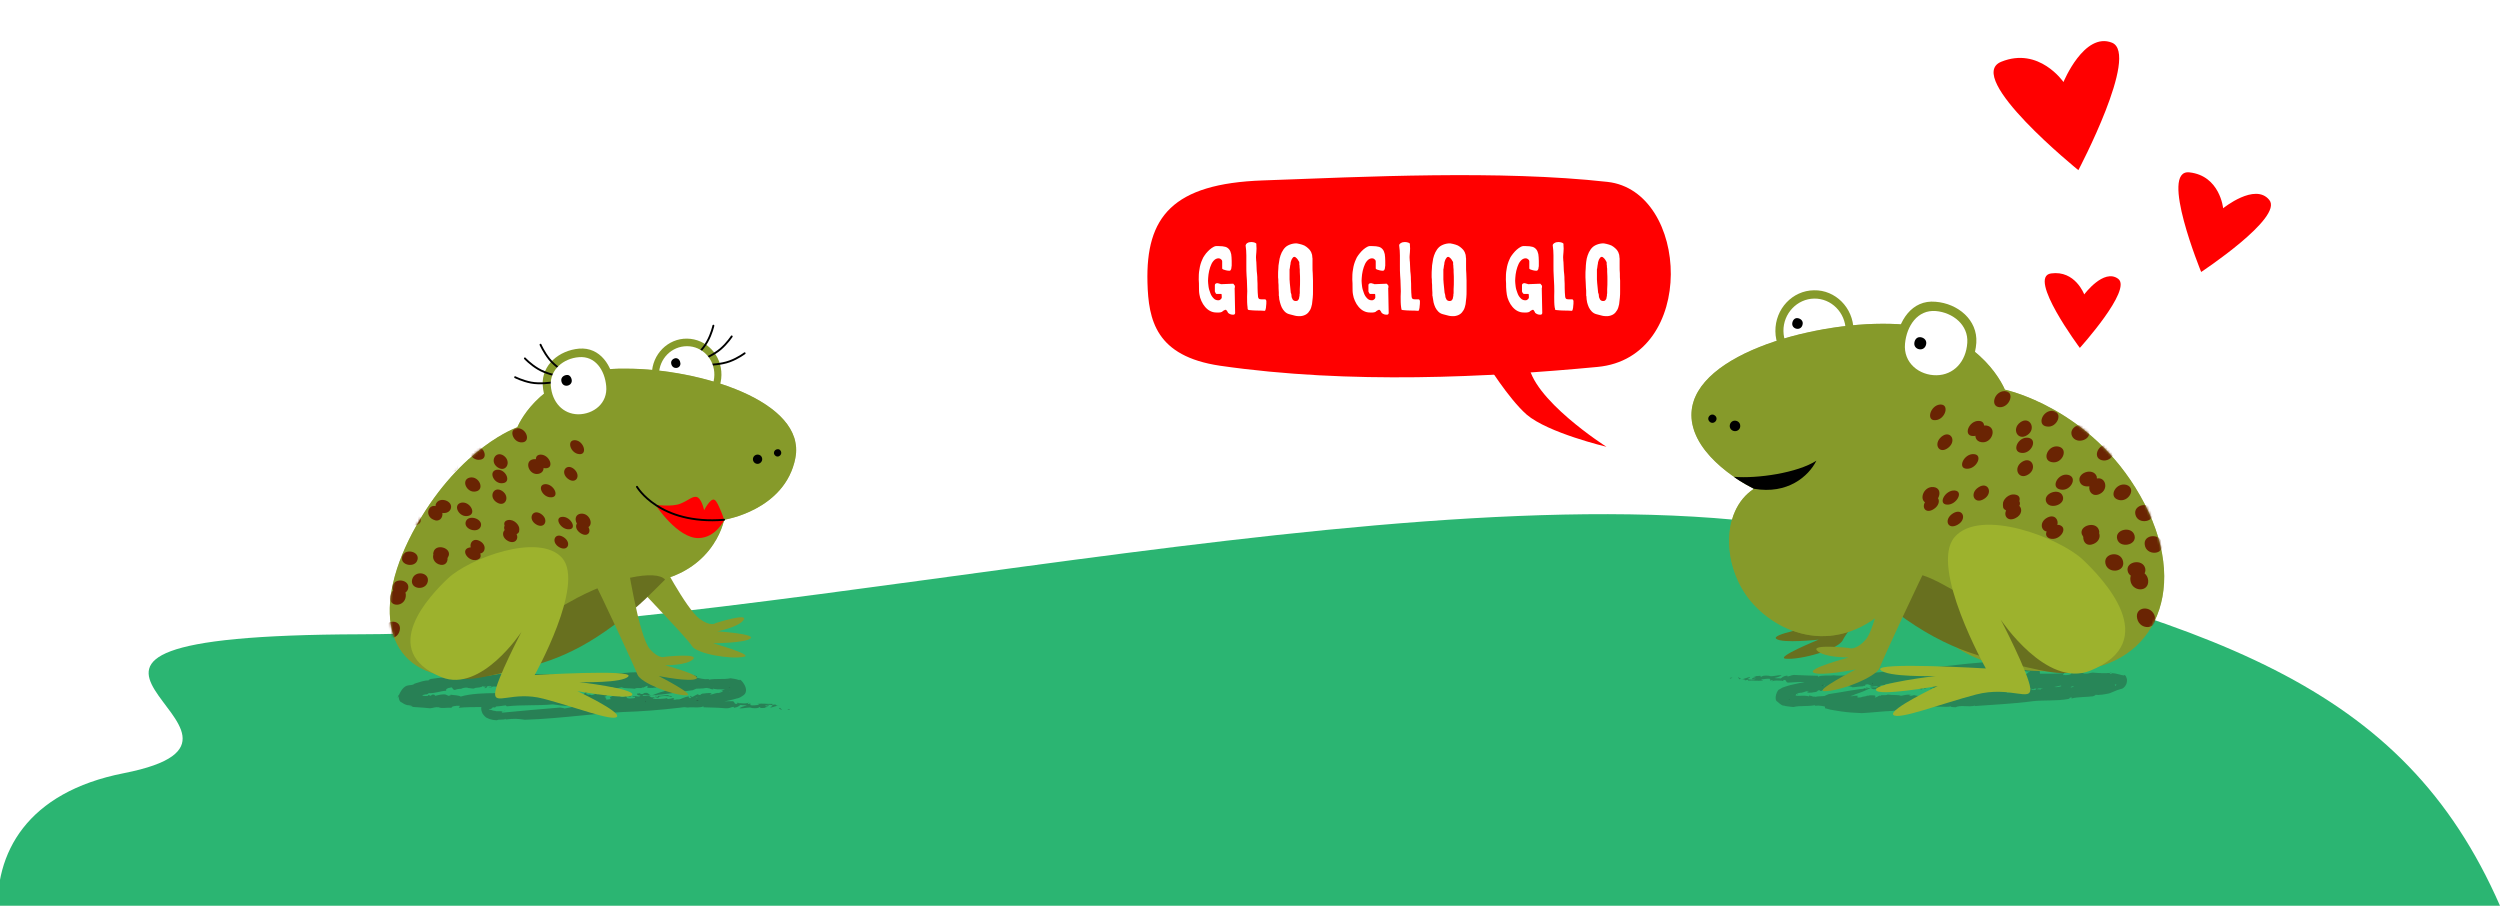 <?xml version="1.0" encoding="utf-8"?>
<!-- Generator: Adobe Illustrator 25.3.1, SVG Export Plug-In . SVG Version: 6.00 Build 0)  -->
<svg version="1.1" id="Layer_1" xmlns="http://www.w3.org/2000/svg" xmlns:xlink="http://www.w3.org/1999/xlink" x="0px" y="0px"
	 viewBox="0 0 1024 371" style="enable-background:new 0 0 1024 371;" xml:space="preserve">
<style type="text/css">
	.st0{fill:#2BB572;}
	.st1{fill:#231F20;fill-opacity:0.31;}
	.st2{fill:#869A2A;}
	.st3{fill:#68701F;}
	.st4{fill:#FFFFFF;}
	.st5{fill:#869A2A;filter:url(#Adobe_OpacityMaskFilter);}
	.st6{mask:url(#mask0_1_);}
	.st7{fill:#6A2403;}
	.st8{fill:#9DB22D;}
	.st9{fill:#FF0000;}
	.st10{fill:#231F20;fill-opacity:0.35;}
	.st11{fill:none;stroke:#000000;stroke-width:0.786;stroke-linecap:round;}
	.st12{fill:#869A2A;filter:url(#Adobe_OpacityMaskFilter_1_);}
	.st13{mask:url(#mask1_1_);}
</style>
<path class="st0" d="M1024,371c-40-91.3-116.6-115.9-268-151c-151.4-35.1-433,39.4-608.1,39.8c-175.1,0.5-17.9,41.3-97.2,56.9
	C-28.6,332.3-3.6,416,39,442.2c42.6,26.1,527.4,19.5,559.3,14.8C630.1,452.3,1064,462.3,1024,371z"/>
<path class="st1" d="M709.7,277.6c-1.9,0.2,1,0.4-1.2,0.3C708.7,277.6,709.1,277.4,709.7,277.6z"/>
<path class="st1" d="M760.1,284.3c-2.8,1.5-6.3,1.3-9.7,2.2c-2.9,0.8-0.9,1.8,1.1,1.7c1.7,0.2,3.5,0.2,5.1,0.1
	c0.8,0-0.2,0.8,1.5,0.6c6.4-1,16.3-1.2,24.1-1.3l-0.4,0.3c1.5,0,3.2-1,4.7-1.1c0,0.1-0.5,0.3-0.1,0.4c0.3-0.5,2.8-0.6,3.4-1
	c0.6,0.1,0.6,0.4,1.4,0.5l0.8-0.6c2.3-1.6,6-0.9,9.2-2.1c-0.1,0.1-0.5,0.3-0.2,0.4c5.2-1.7,11.9-2.9,17.7-4.6
	c-0.2,0.2-0.3,0.6,0.1,0.7c0.2-0.6,1.9-1.2,3.5-1.7c0.9,0.3,2.5-1.2,4.4-1.5l-0.1,0.2c1.1-1,2.1-0.4,2.8-1.5l0.9,0
	c0.1-1,2.2-0.7,0.6-1.1l0,0.2c-0.9,0-1.5-0.4-2.5-0.3l-0.1-0.1c-2.4,0.2-3.8-0.2-3.7,0.4c-0.9-0.4,2.3-0.3,1-1
	c-7.8,0.9-15.9,1.8-23.7,2.6c-0.9-0.1-1.5-0.2-1.7-0.4c-0.8,0.2-3,0.4-3.6,0.8c0.3,0-0.5-0.2-1-0.2c-1.5-0.1-1.5,0.8-3.1,0.7
	c0.6-0.2,0.8-0.4,0.6-0.6c-1.3,0.6-3.1,0.7-4.7,1.1c0.2-0.1,0.6-0.2,0.5-0.4c-1.7,0.7-3.2,0.2-4.7,0.7l0.5-0.4
	c-2.5-0.2-0.7,0.8-2.8,0.8c0.5-0.2,0.3-0.3,0.4-0.4c-1.9,0.8-5.2,0.9-7.1,1.2c0.1-0.1,0.1-0.1,0.1-0.1c-2.1,0.2-4.4,0.2-6.7,0.6
	c-0.9-0.1,0.2-0.9-2-0.5c0.1,0.7-3.8,0.6-2.4,1.3c-1.9,0.1-5,0.1-6.3,0.5c0.8-0.4-1-0.7,0.6-1l-1.3-0.3c0.2-0.3,1.3,0,0.8-0.4
	c-0.8,0.1-3.1,0.6-3.9,0.6c-1.5,0.6-2.7,1.5-5.1,1.9c1.1-0.4-0.7-0.7,0-0.9L746,283c-0.8,0.1-0.2-0.5-1.4-0.2
	c0.1,0.2-0.4,0.4-0.7,0.6c-0.3,0-3.3,0.7-3.7,0.1c-0.4-0.2,1.3-0.4,0.4-0.5c-1.5,0.3-1.5,0.5-3,0.8l0-0.1c-1,0.1-2.8,0.9-1.7,1
	c0.7-0.1-0.3-0.4,0.7-0.4c-0.6,0.5-2.2,1-3.6,1.4c0.4-0.2,0.3-0.4,0.5-0.6c-0.7-0.2-2.2,2.7-1.3-0.4c-0.6-0.9,1.2-0.1,2-0.3
	c0.1-0.3-0.9,0.5-1.1,0.2c2.6,0.9,5.8-0.1,8.1,0.7c-0.4,0-0.2-0.5-0.2-0.4c1.4,0.1,1.3,0.6,2.2,0.4c0.1,0.3,1.1-0.1,2.1-0.1
	c0.5-0.2,0.2,0.1-0.6,0.1c1.3-0.2,6.5-0.5,9.4-0.1c-0.1-0.2,1.8-0.7,2.5-0.6l-0.3,0.4c0.6,0.3,2.3,0,2.4,0.3c1.5-0.5-5.7,0.4-3.7,0
	c0.5,0.4,2.8-0.7,2.3-0.1c1.4,0,2.7-0.5,4-0.1c-0.4-0.1-1.1,0.6,0,0.6c2-0.1,0.6-0.2,2.2-0.4l1-0.2c0.1-0.4,1.8,0.1,1-0.4
	c0.2,0.3,2.8-0.2,2.7,0.5l-0.3,0.5c0.8,0,1.4-0.6,2-0.8c0.1,0,0.3,0.2,0.3,0.2c0.1-0.8,2,0,3-0.6c1.8,0.3,4.5,0,5.4,0.5
	c1.4-0.3,2.6-0.6,4.2-0.4c-0.3,0.1-0.7,0.1-0.8,0.3c1,0.2,1.2,0,2.1-0.2c-0.2,0.1,2,0.4,3.1,0.7c1.4-0.3,0.9-0.7,1-1
	c1.3,0.8,3.8-0.6,5.4,0.1c-0.5,0.1-2,0.4-0.8,0.6c1.3,0.8,2.5-0.7,4.5-0.3l-0.5-0.7c0.9,0.4,2.9-0.5,2.7,0.2
	c0.7-0.3,2.4,0.1,2.1-0.5c3.3,0.4,8-0.7,10,0.3c0.5-0.1,1.6-0.1,1.4-0.4c-0.8-0.3-1.1,0.3-1.4,0.1c0.4,0,0.5-0.2,0.5-0.3
	c1,0.1,1.8,0.1,0.9,0.7c2.3,0.3,2.3-1.3,5.2-1.2c-0.1,0.3,0.1,0.4,1,0.3l1.6-0.6c1.9,0,1.1,0.6,1.2,1c1-0.1,2.2-0.2,2.6-0.6l1.3,0.5
	c-0.9-0.4,0.8-0.3,1.3-0.5l-0.5,0.1c0.2,0.2,1.3,0,1.9-0.1c-0.2-0.3-1.3-0.3-2-0.3c0.5-0.2,1.3-0.3,2-0.5c-0.2,0.5,1.6,0.2,2.4,0.2
	c0.9,0,1-0.5,1.3-0.5c0,0.2,1.5-0.1,0.8,0.3c-0.3,0.1-0.7-0.2-1.2,0.1c0.6,0.1,0.6,0.5,1.8,0.1c0.9-0.3-0.3-0.9,1.5-0.7
	c-0.5,0.2-0.5,0.3-0.9,0.5l1.7,0.1l0-0.4c0.2,0.1,0.1,0.1,0.2,0.2c0.5-0.5,2.5-0.4,2.9-0.9c0.8-0.1,1.8,0.1,2.6,0.1l-0.2,0
	c1,0.2,2.3-0.1,3.1-0.5l0,0.1c0.5,0,1.8-0.2,2.4-0.5c1.4,0.2,0.6,1.5,2,0.9c1.4-0.2,2.1-1,1.5-1.2c2.5,0,5.2-1,7.5-0.6
	c0.3-0.2,0.1-0.3,0.8-0.5c1.8-0.2,3.7-0.5,5.3-0.9c0.8-0.2,1.7-0.3,2.2-0.5c0.2,0.7,1.1-1.9-0.5,2.1c1.4,2.1,0.4,0.9,0.8,1.2
	c0-0.4,0.2-0.3,0.3-0.6c0.5,0.3-0.7-0.4-0.7,0.2c-0.2,0.4,0.6,0.6,0.4,0.7c-0.9,0.3-5.1,0.2-6-0.1c0.6,0.2,0.1,0.3-0.3,0.4
	c0.2-0.6-1.4-0.7-2.6-0.5l-0.2,0.4l-0.8-0.4c-0.5,0.1-0.5,0.8-1.7,0.4c-0.1-0.1-0.1-0.3-0.4-0.4c-1.2,0.3-3,0.8-4.4,0.5l-1.1-0.5
	c-0.6,0.1-1.6,0.4-0.5,0.5c-2.3-0.3-3.8-0.3-4.6-0.8c-4,1.2-9.8,1.3-14.4,1.3l0.1-0.3c-1.3-0.2-0.6,0.5-1.5,0.3c0.4-0.3-1-0.6,0-0.9
	c-1.8-0.3-2.3,0.5-3.5,0.6c-0.2,0.4,0.9-0.2,0.7,0.2c-0.2,0.1-2.5-0.2-2.8,0.3c-0.5-0.2-0.1-0.6,0.1-0.8l-1.1,0.3
	c-1.3-0.6,3-1.1,1.6-1.9l-1,0.1c-1-0.6,2.7-0.6,0.1-0.8c-1.1,0.3-2,1-1.1,1.3c-2.3,0.1-1.1,1.3-3.5,1.2c-0.7-0.3,2-0.1,1.5-0.5
	c-1.2-0.5-2.3,0.2-3.4,0.1c1.1,0.2,0.2,0.8-0.6,0.9c-1.2-0.3,0.8-0.5-1-0.6c-0.3,0.3-1.9,0.5-0.5,0.8c-0.7,0.7-1.8-0.2-2.8,0.3
	c-0.6-0.5,1.8-1.1-0.1-1.4c0.3,0.5-2.4,0.6-1.4,1.4c-0.8-0.1-0.8-0.5-0.3-0.8c-1-0.3-2.6,0.9-3-0.1l-0.4,0.5
	c-0.3-0.2-0.8-0.3-1.4-0.6c-1,0-3.1,0.6-3-0.1c-0.3,0.1-2.5,0-1.7,0.5c1.4,0.3,1.6-0.4,2.3,0.3c-1-0.6-2,0.1-2.8,0.2l-0.1-0.3
	c-0.5,0.1-1.5,0-1.8,0.3c0.4-0.2,0.2-0.4-0.2-0.4l-0.5,0.4c-1.9,0.2-0.4-0.8-2.3-0.7l1.4-0.3c-0.3,0.1-0.9-0.3-1.8-0.2
	c-0.3,0.4-1,0.9-1.3,1.2c-1,0.2-0.5-0.5-1.5-0.1l1.4-0.5c0.2-0.1-0.9-0.7-2.3-0.7c-0.9,0.1-2.3,0.7-0.9,0.9c-0.7,0-1.7-0.3-1.1-0.5
	c-1.6,0.1,0.2,0.4-1.2,0.7c-0.6-0.3-2.3-0.7-3.3-1.1l1.4-0.7l-0.9,0c1.2-0.5-0.6-0.4,0.1-1c-0.6-0.1-1.4,0.1-2.1,0.2
	c1.9,0.9-2.1,1.2-1.6,2c-2.6,0.2-1.6-2-4.3-0.8c0.4,0.2-0.8,0.8,0.8,0.6c-1.6-0.1-1.1,0.8-3,0.5c1.4-0.3-1.5-0.9,0.5-1.3
	c-0.1,0.3,1.1,0.2,1.4,0.1c-0.7-0.3,0.1-0.8-1.5-0.9c-1,0.1-2.4,0.1-2.2,0.5c0,0.5,1.5,0,0.9,0.4c-2,0.1-2.3-0.6-3.2,0.2
	c1.3-0.1,1.6,0.4,1.5,0.8l-1.5,0.2l0.3-0.3c-2.4-0.3-0.7,0.6-3,0.5l-1.1-0.6c0.6-0.5,3.3,0.3,2.9-0.6c-1.5-0.1-2,0.4-3.4,0.1
	l1.1-0.2c-0.5,0-1.1-1.2-3.2-0.5c-1.1,0.3-0.3,0.3-0.3,0.6c-2.4,0.1-3.1,0.4-4.6,0.4c0.3-0.6-2.7-0.1-1-0.7c0.8,0.4,4.2,0.4,5.1-0.2
	c-0.9-0.8,1.9,0.1,2.4-0.6c-1.9,0-1.8-0.8-2.1-1.3c-0.5,0-1,0.2-1.4,0.2c-0.2,0.5,0.5,0.5,0.5,0.9c-2.1-0.1-4.2,0.1-5.4,0.5
	c-0.7-0.2-0.5-0.7,0.4-0.7c-2.5,0.1-5.3,0-7.7-0.1c1.6,0.8-2.7,0.2-1.6,0.8c1.3,0.2,2.4,0.7,1.7,1c-0.8-0.1,0-0.3-0.3-0.5
	c-1,0.4-1.6-0.7-2.6,0c2.3-0.2,0.5-0.9,0.9-1.5c-1.7,0.3,0.1-0.4-1.6-0.4c-1.7,0.3-3.7,0.6-5.6,0.7c-2.3-0.6-5.9,0-8,0
	c-1.1-0.3-0.3-1-1.5-1.1c-1.4,0,1,0.7-1,0.4l0.2-0.1c-0.6,0.1-3.8-0.4-4.4,0.5l0.6-0.7c-0.4-0.1-0.7,0.1-1.1,0.2
	c0-0.2-0.5-0.4,0.2-0.6c-1.3-0.5-2.7,0.1-4,0.1l0.9,0.4c-2.4,0.4-3.9-0.1-6.2,0.1l0.1-0.4l-1.4,0.3c0.3-0.4-0.9-0.6-1.6-0.3l3.5-1.1
	c1,0.2-1.1,0.5-0.4,0.9c0.5,0.3,2.6,0.2,3-0.2c-0.8,0-0.8,0.1-1.5,0.2c-0.3-0.6,1-0.6,1.6-1c-0.4,0-1-0.1-1.1,0
	c0.8-0.3,1.7-0.3,3.1-0.4c-0.9,0.2,0.5,0.4,0.2,0.5c0.1-0.5,1.4-0.7,3.1-0.5c1.2,0.6,3.2-0.4,5.2-0.2c-0.8,0.5-1.8,0.9-3,1.1
	c1.2,0.3,1.4,0,2.6,0.2c0.6-0.4,1-1,2.7-1.2l0.1,0.4c1.5-0.2,1.5-0.8,3.4-0.6c3.2,0.2,6.5,0.2,9,0.3l0.1,0.4
	c1.4-0.8,4.6-0.3,6.4-0.6c3.1,0.4,6.8-0.3,8.4,0.4c5.5-0.2,10.3-0.5,16.1-0.3l-1,0.5c1-0.4,0.7,0.3,1.7,0.3
	c-1.2-0.5,1.4-0.6,2.1-0.9c2.5,0.5,5.8,0,8.1-0.3l0.1,0.4c2.3-0.7,5,0,7.8,0.1c0.3,0.2,0.8,0.5,1.7,0.5c1.5-0.6,2.4-0.5,4.6-0.9
	c1.6,0,4.3,0.2,6,0.4c6.3-0.8,12.5-0.2,19-0.7l0.5,0.4c6.2-1,13.9-0.2,19.3-0.8l-0.5,0.8c1.7,0.2,3.8-0.2,3.4-0.8
	c1.7,0.2,4.2-0.4,5.3,0.2c1.7,0.2,2.1-0.3,3.5-0.4c3.5,0.3,4.7,0.3,8,0.1l-0.8-0.1c-0.4,0.2-0.4,0.5,0.4,0.5c0.2-1.1,6.7,1.7,5,0.2
	c0.5,0.7,0.8-0.2,1.4,2c0.3,3.4-2.7,4.2-2.1,3.9l-1.9,0.6L864,284c-2,0.4-4,0.8-5.8,0.6c0.3,0.2-0.5,0.4-0.9,0.6
	c-3.1,0.4-6.3,0.2-8.7,0.9c-0.5-0.1,0.7-0.5-0.5-0.4c-0.7,0.2,0,0.3-0.9,0.6c-4.9,0.9-10,0.4-14.5,0.9c-7.9,1.1-16.2,1.4-23.8,2
	l0.1-0.2c-2.5,0.8-6-0.4-8,0.7c-0.6-0.1-2.3,0-1.9-0.4c-2,0.6-5.8-0.3-8.7,0.4l0.7-0.1c-3-0.3-5.6,0.3-8.7,0c0.3-0.1,0.9-0.1,1-0.3
	c-1.2-0.3-2.9,0.8-3.5,0c-0.7,0-0.5,0.5-0.1,0.4c-6.9-0.2-14.2,0.4-21.3,0.6c-5.1-0.5-0.3-1.5-4.4-0.8c-0.3-0.2-0.2,0.3-0.3,0.2
	c-1.6,0.2-2.4-1-3.5-0.6c0.4,0.5-0.7,0.3-0.8,0.6c-3.1-0.4-3.8-0.9-6.2-0.6l0.2-0.3c-2.9,0.7-6.3,0.1-8.9,0.8
	c-1-0.1-2.1-0.2-3.3-0.4c-1-0.5-0.7,0.5-3.3-1.8c-1.6-0.8-0.1-4.9,0.8-5l1.4-0.8c2.5-0.9,4.3-1.3,6.3-1.7c4-0.8,7.8-1.4,11.7-2
	c7.7-1.1,15.4-2.1,23.3-2.7c15.2-0.7,30-3.4,45.7-4.2c3.8,0.5,4,0.4,8.1-0.1c-0.2,0.1-0.4,0.2-0.1,0.3c0.2-0.6,3-0.1,3.4-0.7
	c0.9,0.1,1.5,0,2.8,0.3c0.5,0.1,1.2,0.2,2.3,0.9c0.9-0.5,3,5.2,1.1,5.8c-3.1,3.2-3.7,2.4-5.4,3.4c-2.8,1.1-5.6,1.9-8.5,2.6
	c0.9-0.3,1.2-0.9,0.2-0.6l-1.1,0.7l-0.2-0.1c-0.7,0.3-1.5,0.8-0.7,0.8c-14.7,4-29.4,5.2-44.1,6.9c-3.5,0.1-8.5,0.7-12.4,0.9
	c-2.9-0.1-5.7-0.3-8.5-0.7l-4.3-0.7l-2.2-0.6l0,0h0c-0.3-2.1,0.7,4.8-0.8-4.8l0,0l0.1,0l0.1-0.1l0.3-0.1l0.6-0.3l1.2-0.5
	c7-1,9.5-1.8,17.6-2.6C766.5,281.5,764.3,283,760.1,284.3z"/>
<path class="st1" d="M711.9,277.4c0.4,0.3,1.7,0.4,0.7,0.9C712.5,278,711.8,277.7,711.9,277.4z"/>
<path class="st1" d="M746.6,280.5c0-0.1,0.5,0.1,0.6,0.2c-0.4,0-0.8,0.3-1.2,0.1C746.4,280.8,746.4,280.6,746.6,280.5z"/>
<path class="st1" d="M755.4,280.8c-0.1,0.3-2,0.5-3.1,0.5L755.4,280.8z"/>
<path class="st1" d="M763.7,282c0.7,0.2,0.5,0.4-0.5,0.3C763.2,282.2,763.5,282.1,763.7,282z"/>
<path class="st1" d="M764.3,281.4c0.7,0,1,0.2,1.4,0.3C765.6,281.4,764,281.8,764.3,281.4z"/>
<path class="st1" d="M782.2,282.4c0.4,0,1.4-0.2,1.8,0.1C783.5,282.2,781.8,282.8,782.2,282.4z"/>
<path class="st1" d="M790.5,282c0.3,0,0.4,0.1,0.7,0c0.5,0.1,0,0.3-0.5,0.3L790.5,282z"/>
<path class="st1" d="M795.3,284.5l0.9-0.2l-0.1,0.3L795.3,284.5z"/>
<path class="st1" d="M732.4,286.5c0.6-0.4,0.6,0.1,0.7,0.1C732.5,286.8,733.3,286.1,732.4,286.5z"/>
<path class="st1" d="M767.2,280.2l-0.3,0l0-0.6L767.2,280.2z"/>
<path class="st2" d="M727.2,135.7c0.1,9.1,7.4,16.4,16.2,16.3c8.8-0.1,15.9-7.6,15.8-16.8c-0.1-9.1-7.4-16.5-16.2-16.3
	C734.2,119,727.1,126.5,727.2,135.7z"/>
<path class="st2" d="M776.5,140.8c-1,10.3,7.6,16.9,16.7,16.8c9.1-0.1,15.6-7.1,16.3-17.2c0.6-9.4-7.6-16.1-16.7-16.8
	C783.1,122.7,777.5,131.4,776.5,140.8z"/>
<path class="st3" d="M765.3,219.8c0,0-9.5,25.1-15.3,30.4c-4.7,4.3-7.2,2.7-7.2,2.7s-15.5-3.1-12.9,0c2.6,3.1,12.6,3.9,12.6,3.9
	s-17.5,3-14.9,4.9c2.6,1.9,17.3,0.3,17.3,0.3s-18,7.3-13.5,7.8c6.2,0.6,21.6-3.8,23.4-7.6c1.8-3.8,18.5-25.3,22.6-31.3
	C781.5,224.9,765.3,219.8,765.3,219.8z"/>
<path class="st4" d="M730.5,135.6c0.1,7.3,5.9,13.1,12.9,13c7-0.1,12.7-6.1,12.6-13.3c-0.1-7.3-5.9-13.1-12.9-13
	C736.1,122.4,730.4,128.4,730.5,135.6z"/>
<path class="st2" d="M693.2,173.8c3.3,15.9,25.2,26.4,25.2,26.4c-14.2,9.3-12.9,33.7,0,47.5c13.3,14.3,38.8,21.6,60.6-4.9
	c19.9,27.9,40.5,34,71.8,31.7c31.2-2.2,47.4-33.5,25.8-71.5c-20.5-36.1-55.4-43.4-55.4-43.4s-8.9-22.4-38.3-26.3
	c-3.6-0.5-7.6-0.7-11.8-0.7C737.4,132.7,687.9,147.7,693.2,173.8z"/>
<defs>
	<filter id="Adobe_OpacityMaskFilter" filterUnits="userSpaceOnUse" x="692.8" y="132.7" width="198.4" height="142.3">
		<feColorMatrix  type="matrix" values="1 0 0 0 0  0 1 0 0 0  0 0 1 0 0  0 0 0 1 0"/>
	</filter>
</defs>
<mask maskUnits="userSpaceOnUse" x="692.8" y="132.7" width="198.4" height="142.3" id="mask0_1_">
	<path class="st5" d="M693.2,173.8c3.3,15.9,25.2,26.4,25.2,26.4c-14.2,9.3-12.9,33.7,0,47.5c13.3,14.3,38.8,21.6,60.6-4.9
		c19.9,27.9,40.5,34,71.8,31.7c31.2-2.2,47.4-33.5,25.8-71.5c-20.5-36.1-55.4-43.4-55.4-43.4s-8.9-22.4-38.3-26.3
		c-3.6-0.5-7.6-0.7-11.8-0.7C737.4,132.7,687.9,147.7,693.2,173.8z"/>
</mask>
<g class="st6">
	<path class="st2" d="M693.2,173.8c3.3,15.9,25.2,26.4,25.2,26.4c-14.2,9.3-12.9,33.7,0,47.5c13.3,14.3,38.8,21.6,60.6-4.9
		c19.9,27.9,40.5,34,71.8,31.7c31.2-2.2,47.4-33.5,25.8-71.5c-20.5-36.1-55.4-43.4-55.4-43.4s-8.9-22.4-38.3-26.3
		c-3.6-0.5-7.6-0.7-11.8-0.7C737.4,132.7,687.9,147.7,693.2,173.8z"/>
	<path class="st7" d="M790,204.1c-3.8,2.7-1.7,6.9,2.1,4.4C796,205.9,793.8,201.4,790,204.1z"/>
	<path class="st7" d="M799.9,210.3c-3.9,2.5-2.1,7,2,4.6C805.9,212.6,803.9,207.8,799.9,210.3z"/>
	<path class="st7" d="M810.4,199.6c-3.9,2.5-1.7,7.2,2.2,4.8C816.6,202,814.3,197,810.4,199.6z"/>
	<path class="st7" d="M798,183.4c3.7-2.9,0.8-7.5-2.8-4.5C791.7,181.9,794.3,186.3,798,183.4z"/>
	<path class="st7" d="M830.7,194.4c4-2.4,1.5-7.8-2.5-5.2C824.4,191.7,826.8,196.8,830.7,194.4z"/>
	<path class="st7" d="M858.9,196l-0.1-0.9c-1.5-3.8-8.3-1.4-6.9,2.3c0.6,1.6,2.3,2,3.9,1.8c-0.4,2.3,1.5,4.5,4.3,3.1
		C863.9,200.4,862.4,195.2,858.9,196z"/>
	<path class="st7" d="M830.4,178.2c3.9-2.6,0.9-8-2.9-5.2C823.8,175.7,826.5,180.8,830.4,178.2z"/>
	<path class="st7" d="M857.5,222.8c2.2-0.9,2.9-2.9,2.3-4.4c0.1-0.4,0.1-0.8-0.1-1.3c-1.2-3.8-8.1-1.9-7,1.7l0.6,1.1
		C853.2,222,854.7,224,857.5,222.8z"/>
	<path class="st7" d="M836.8,142.3c4.4,0.4,6.3-6.5,1.6-6.9C833.9,135.1,832.4,142,836.8,142.3z"/>
	<path class="st7" d="M821.1,160.2c-4.3,0-6.1,6.4-2,6.6C823.3,166.9,825.5,160.3,821.1,160.2z"/>
	<path class="st7" d="M792,199.5c-4.4-0.5-6.5,6.2-2.2,6.7C794.2,206.7,796.4,200,792,199.5z"/>
	<path class="st7" d="M811.5,181.1c4.4,0.8,6.8-6,2.2-6.8C809.2,173.7,807.2,180.4,811.5,181.1z"/>
	<path class="st7" d="M838.4,174.7c4.2,0.7,6.9-5.8,2.5-6.4C836.7,167.8,834.1,174.2,838.4,174.7z"/>
	<path class="st7" d="M805.6,192c4,0.2,6.9-5.8,2.8-6C804.4,185.8,801.6,191.9,805.6,192z"/>
	<path class="st7" d="M843.9,200.5c4.1,1,7.4-5,3.2-6C843,193.6,839.7,199.7,843.9,200.5z"/>
	<path class="st7" d="M830.7,179.3c-4.2-0.5-6.9,5.7-2.8,6.2C832,186.1,834.9,179.9,830.7,179.3z"/>
	<path class="st7" d="M840.4,189.3c4.3,0.9,7.1-5.5,2.7-6.4C838.8,182.1,836.1,188.5,840.4,189.3z"/>
	<path class="st7" d="M814.6,135.8c-4.3,0.1-5.8,6.9-1.4,6.8C817.5,142.6,819.1,135.8,814.6,135.8z"/>
	<path class="st7" d="M875.2,153.2c-4.5-1-6.9,5.8-2.5,6.8C877.2,161.1,879.7,154.3,875.2,153.2z"/>
	<path class="st7" d="M890,184.4c1-0.7,1.6-2,1-3.6c-1.7-4.3-8.7-2.1-7,2l0.8,1.2c-1.8,1.6-2.3,4.7,0.5,5.7
		C889,191,891.8,186.8,890,184.4z"/>
	<path class="st7" d="M808.1,178.6c4.1,0.2,6.6-6.1,2.4-6.2C806.4,172.3,804,178.5,808.1,178.6z"/>
	<path class="st7" d="M820.4,206.6v0.4l0,0l0.1,0.9c0.2,0.6,0.7,0.9,1.2,1.2c-1.1,2.3,0.8,4.7,3.9,3.1c2.6-1.3,2.8-3.8,1.5-5
		c0.3-0.5,0.4-1.1,0.1-1.8l-0.1-0.1c0.4-1.2,0.1-2.4-1.6-2.7C822.7,202,820.2,204.8,820.4,206.6z"/>
	<path class="st7" d="M860.9,188.5c4.2,1.1,7.4-5.2,3.1-6.3C859.7,181.1,856.7,187.4,860.9,188.5z"/>
	<path class="st7" d="M887.2,138.5c-4.7-1.1-6.7,5.9-2.2,7C889.6,146.7,891.9,139.7,887.2,138.5z"/>
	<path class="st7" d="M794.6,165.7c-4,0.4-5.8,6.8-1.8,6.4C796.9,171.8,798.7,165.4,794.6,165.7z"/>
	<path class="st7" d="M867.6,204.7c4.1,1.4,7.7-4.7,3.4-6.1C866.8,197.4,863.4,203.4,867.6,204.7z"/>
	<path class="st7" d="M800.6,200.9c-3.9-0.2-7,5.6-3.1,5.8C801.4,206.9,804.5,201.2,800.6,200.9z"/>
	<path class="st7" d="M842.7,215c0.6-2.2-1.2-4.5-4.1-3c-3.3,1.7-2.7,5.3-0.3,5.7c-0.5,1.2-0.2,2.4,1.4,2.9c4,1.1,7.8-4.5,3.7-5.6
		L842.7,215z"/>
	<path class="st7" d="M879.1,190.6c-1.5-4.1-8.4-2-6.9,2C873.6,196.6,880.6,194.7,879.1,190.6z"/>
	<path class="st7" d="M874.7,210.9c1.1,4.2,8.3,2.9,7.1-1.4C880.6,205.1,873.5,206.7,874.7,210.9z"/>
	<path class="st7" d="M862.4,230.9c1,4.3,8.2,3.5,7.2-1C868.6,225.4,861.4,226.5,862.4,230.9z"/>
	<path class="st7" d="M867.2,220.8c1,3.9,8.2,2.6,7.1-1.5C873.2,215.3,866.1,216.8,867.2,220.8z"/>
	<path class="st7" d="M838.1,205.5c1.3,3.4,8.1,1.3,6.8-2.3C843.6,199.6,836.8,202,838.1,205.5z"/>
	<path class="st7" d="M871.5,233.9c0.8,3.9,8,3.1,7.2-1C877.8,228.7,870.6,229.9,871.5,233.9z"/>
	<path class="st7" d="M875.4,253.4c1.1,4.9,8.4,4.5,7.3-0.7C881.4,247.6,874.2,248.4,875.4,253.4z"/>
	<path class="st7" d="M878.5,223.2c0.6,4.4,7.8,4.3,7.2-0.4C885.1,218.2,877.7,218.8,878.5,223.2z"/>
	<path class="st7" d="M872.6,237.6c0.5,4.9,7.7,5.2,7.3,0.1C879.3,232.6,872,232.8,872.6,237.6z"/>
	<path class="st7" d="M855.5,176c-1.8-4-8.5-1.3-6.8,2.6C850.5,182.4,857.3,180,855.5,176z"/>
</g>
<path class="st4" d="M780.3,140.7c-0.8,8,5.9,13.1,12.9,13c7-0.1,12.1-5.5,12.6-13.3c0.5-7.3-5.9-12.4-12.9-13
	C785.4,126.8,781,133.5,780.3,140.7z"/>
<path d="M784.1,140.6c-0.1,1.5,1.1,2.5,2.5,2.5c1.3,0,2.3-1,2.4-2.5c0.1-1.4-1.1-2.4-2.5-2.5C785.1,138,784.2,139.2,784.1,140.6z"/>
<path d="M734.1,132.5c-0.1,1.3,1,2.2,2.2,2.2c1.2,0,2-0.9,2.1-2.2c0.1-1.2-1-2.1-2.2-2.2C735,130.2,734.2,131.3,734.1,132.5z"/>
<path d="M718.4,200.2c13.8,2.4,22.4-5.1,25.6-11.5c-7.8,5-24.1,7.4-33.8,6.6C713,197.5,718.4,200.2,718.4,200.2z"/>
<path class="st3" d="M771.7,242.5c3.9-4.6,5.4-13.9,25.8-2.2c28.9,16.5,71.6,20.7,62.5,28.8c-9.1,8-14.3,7.8-29.4,4.3
	c-15.7-3.6-31.4-5.7-54.2-22.8C763.2,240.7,777.7,248.4,771.7,242.5z"/>
<path class="st8" d="M853.2,229.3c-9.5-9-42.1-21.5-52.6-9.3c-10.5,12.2,12.8,53.8,12.8,53.8s-45.6-2.7-43.2,0.5
	c2.4,3.2,22.6,2.6,22.6,2.6s-24.8,2.9-24.4,5.7c0.5,2.8,25.3-1.6,25.3-1.6s-20.1,9.5-18.2,11.8c1.9,2.3,19.7-4.6,33.8-8.3
	c14.1-3.7,22.8,3.3,22.3-2.6c-0.6-6-12.1-28.1-12.1-28.1s18.6,28.2,36.7,20.9C886,262.6,861.2,236.9,853.2,229.3z"/>
<path d="M708.5,174.5c0,1.2,1,2.1,2.2,2.1c1.2,0,2.2-1,2.1-2.2c0-1.2-1-2.1-2.2-2.1C709.4,172.3,708.5,173.3,708.5,174.5z"/>
<path d="M699.7,171.5c0,0.9,0.8,1.7,1.7,1.7c0.9,0,1.7-0.8,1.7-1.7c0-0.9-0.8-1.7-1.7-1.7C700.5,169.8,699.7,170.6,699.7,171.5z"/>
<path class="st2" d="M775,219.2c0,0-5.5,37-10.9,42.9c-4.3,4.7-6.9,3.3-6.9,3.3s-15.7-1.7-12.9,1.1c2.8,2.9,12.9,2.8,12.9,2.8
	s-17.2,4.6-14.4,6.2c2.8,1.6,17.3-1.3,17.3-1.3s-17.3,8.9-12.8,8.9c6.2,0.1,21.2-5.7,22.6-9.6c1.5-3.9,17.3-38,20.8-44.4
	C794.3,222.8,775,219.2,775,219.2z"/>
<path class="st9" d="M608.7,148.4c0,0,9.1,14.8,16.6,21.4C634,177.3,658,183,658,183s-31-19.7-32-34.6c-0.4-6.2,1.5-6,1.5-6
	L608.7,148.4z"/>
<path class="st9" d="M470,115.7c-0.7-26.8,10.2-40.5,47.3-41.8c41.5-1.5,97.1-4.3,141.1,0.6c33.7,3.7,36.9,72-4.1,75.8
	c-44.5,4.2-101.3,7.2-154.6-0.5C473.4,145.9,470.4,131.1,470,115.7z"/>
<path class="st4" d="M502,126.9c-0.1,0-0.2,0-0.4,0.1c-0.1,0.1-0.3,0.2-0.4,0.2c-0.1,0.1-0.3,0.2-0.4,0.3c-0.1,0.1-0.2,0.1-0.2,0.2
	c-0.4,0.2-0.8,0.3-1.2,0.3c-0.4,0-0.8,0-1.2,0c-0.9,0-1.7-0.2-2.5-0.6c-0.8-0.4-1.5-1-2.1-1.7c-0.6-0.7-1.1-1.5-1.5-2.4
	c-0.4-0.9-0.7-1.8-0.8-2.6c-0.2-1-0.2-2-0.2-3.1c0-1,0-2.1-0.1-3.1c0-1.3,0-2.7,0.3-4.2c0.2-1.5,0.6-2.8,1.2-4.1
	c0.2-0.5,0.5-1.1,0.9-1.6c0.4-0.6,0.8-1.1,1.3-1.6c0.5-0.5,1-1,1.6-1.4c0.6-0.4,1.1-0.7,1.7-0.8c0.1,0,0.3,0,0.6,0
	c0.3,0,0.5,0,0.6,0c1.1,0,2,0.1,2.7,0.3c0.7,0.2,1.2,0.6,1.6,1.1c0.4,0.5,0.6,1.1,0.8,1.9c0.1,0.8,0.2,1.7,0.2,2.8v0.4
	c0,0.2,0,0.3,0,0.5c0,0.2,0,0.4,0,0.6v0.4c0,0.2-0.1,0.4-0.1,0.7c0,0.2-0.1,0.5-0.1,0.7c-0.1,0.2-0.2,0.4-0.3,0.5
	c-0.1,0.2-0.3,0.2-0.5,0.2c-0.5,0-1-0.1-1.4-0.2c-0.4-0.1-0.7-0.2-1-0.3c-0.3-0.1-0.5-0.3-0.5-0.5l0-2.8c0-0.4-0.2-0.7-0.5-0.9
	c-0.3-0.3-0.7-0.4-1-0.4c-0.8,0-1.5,0.4-2.1,1.1c-0.6,0.7-1,1.6-1.3,2.5c-0.3,1-0.6,2-0.7,3c-0.1,1-0.2,1.9-0.2,2.6
	c0,0.6,0.1,1.4,0.2,2.3c0.1,0.9,0.4,1.8,0.7,2.6c0.3,0.9,0.7,1.6,1.3,2.2c0.5,0.6,1.2,0.9,2,0.9c0.5,0,0.8-0.2,1.1-0.5
	c0.3-0.3,0.4-0.7,0.3-1.2c0,0,0-0.1,0-0.2c0-0.1,0-0.2,0-0.3c0-0.1,0-0.2-0.1-0.3c0-0.1-0.1-0.1-0.1-0.1l-1.8,0
	c-0.1,0-0.2,0-0.3-0.1c-0.1-0.1-0.2-0.2-0.2-0.3c-0.1-0.1-0.1-0.2-0.2-0.4c-0.1-0.1-0.1-0.2-0.1-0.3l0-2.5c0-0.3,0.1-0.5,0.3-0.6
	c0.2-0.2,0.4-0.2,0.7-0.2h0.2c0.1,0,0.4,0.1,0.7,0.2c0.3,0.1,0.5,0.1,0.6,0.2l5-0.2c0.1,0,0.1,0.1,0.2,0.2c0.1,0.1,0.2,0.2,0.2,0.3
	c0,0,0,0,0.1,0.1c0,0,0,0.1,0.1,0.1c0,0,0,0.1,0.1,0.1c0,0.1,0,0.2,0,0.5c0,0.2,0,0.4-0.1,0.5l0.2,10.2c0,0.2-0.1,0.4-0.2,0.5
	c-0.1,0.1-0.3,0.2-0.4,0.2c-0.4,0-0.7,0-1.1-0.1c-0.4-0.1-0.7-0.3-1-0.5c-0.2-0.1-0.3-0.3-0.4-0.6C502.4,127,502.2,126.9,502,126.9z
	"/>
<path class="st4" d="M511,125.9c-0.2-1.4-0.2-2.9-0.2-4.4c0.1-1.5,0.1-3,0-4.5c0-1.4-0.1-2.8-0.2-4.1c-0.1-1.3-0.1-2.7-0.1-4.1
	c0-1.5,0-2.9,0-4.2c0-1.3-0.1-2.7-0.3-4.1c0.1-0.4,0.3-0.7,0.6-0.9c0.4-0.2,0.7-0.4,1.1-0.4c0.4-0.1,0.9-0.1,1.4,0
	c0.5,0.1,0.9,0.2,1.3,0.6c0,0,0,0.2,0,0.3c0,0.2,0,0.3,0,0.3c0.1,0.9,0.1,1.9,0,2.9c-0.1,1.1-0.2,2-0.1,2.9c0,0.1,0,0.5,0.1,1.2
	c0,0.7,0.1,1.5,0.1,2.3s0.1,1.8,0.2,2.6s0.1,1.6,0.1,2.1c0.1,1.2,0.1,2.4,0.1,3.6c0,1.2,0.1,2.4,0.2,3.6c0.1,0.5,0.3,0.8,0.6,0.9
	c0.3,0.1,0.7,0.1,1.1,0.1c0.4,0,0.8,0,1.1,0c0.3,0,0.5,0.2,0.6,0.7c0,0.8,0,1.5-0.1,2c0,0.5-0.1,1-0.2,1.4c-0.1,0.4-0.2,0.6-0.4,0.6
	c0,0-0.1,0-0.1,0h-0.1c-1-0.1-2-0.1-3-0.1c-1,0-2.1-0.1-3.1-0.2c-0.3,0-0.5-0.1-0.6-0.3S511,126.2,511,125.9z"/>
<path class="st4" d="M523.9,121.5c0-0.1,0-0.2-0.1-0.4c0-0.2,0-0.4,0-0.5c0-0.2,0-0.3,0-0.5c0-0.1,0-0.2,0-0.3
	c0-0.5-0.1-1.1-0.1-1.9c0-0.8,0-1.6-0.1-2.3c0-0.8,0-1.5-0.1-2c0-0.6,0-0.9,0-1c0-0.8,0-1.6,0.1-2.5c0-0.9,0.1-1.8,0.3-2.8
	c0.1-0.9,0.3-1.9,0.6-2.7c0.3-0.9,0.7-1.7,1.2-2.4c0.5-0.7,1.1-1.3,1.9-1.7c0.8-0.4,1.7-0.7,2.8-0.8h0.8c0.7,0.1,1.4,0.3,2.1,0.5
	c0.7,0.2,1.3,0.5,1.8,0.9c0.5,0.4,1,0.8,1.4,1.3c0.4,0.5,0.7,1.1,0.9,1.9c0,0.1,0.1,0.4,0.1,0.8c0,0.4,0.1,0.7,0.1,0.8
	c0,0.2,0,0.5,0,0.9c0,0.4,0,0.6,0,0.7c0,0.3,0,0.8,0,1.7c0,0.9,0,1.8,0.1,2.8s0,2,0.1,3c0,1,0,1.7,0,2.1c0,0.6,0,1.4,0,2.2
	c0,0.8,0,1.7-0.1,2.6c-0.1,0.9-0.2,1.8-0.3,2.7c-0.2,0.9-0.4,1.7-0.8,2.4c-0.4,0.7-0.9,1.3-1.5,1.7c-0.6,0.4-1.4,0.7-2.4,0.8
	c-0.8,0-1.6,0-2.3-0.2c-0.7-0.2-1.5-0.4-2.3-0.6c-0.8-0.2-1.4-0.6-1.9-1.1c-0.5-0.5-0.9-1.1-1.2-1.7c-0.3-0.6-0.5-1.3-0.7-2
	C524,122.9,523.9,122.2,523.9,121.5z M529,121.2c0,0.5,0.2,1,0.5,1.5c0.3,0.4,0.7,0.6,1.3,0.6c0.4,0,0.7-0.1,0.9-0.4
	c0.2-0.2,0.4-0.5,0.4-0.8c0.1-0.3,0.1-0.7,0.2-1c0-0.4,0-0.7,0.1-1v-0.3c0-0.2,0-0.3,0-0.5c0-0.2,0-0.4,0-0.5v-0.3
	c0.1-1.3,0.1-2.5,0.1-3.6c0-1.1,0-2.3-0.1-3.6c0-0.2,0-0.4,0-0.8c0-0.3-0.1-0.7-0.1-1.1c0-0.4,0-0.8-0.1-1.1c0-0.3,0-0.6,0-0.8
	c0-0.2-0.1-0.4-0.3-0.6c-0.1-0.3-0.3-0.5-0.5-0.8c-0.2-0.2-0.4-0.5-0.6-0.6c-0.2-0.2-0.4-0.3-0.6-0.3c-0.3,0-0.5,0.1-0.7,0.4
	c-0.2,0.2-0.3,0.5-0.5,0.8c-0.1,0.3-0.2,0.6-0.3,0.9c-0.1,0.3-0.1,0.6-0.1,0.8c0,0.1,0,0.2-0.1,0.4c0,0.2-0.1,0.4-0.1,0.7
	c0,0.3-0.1,0.5-0.1,0.7c0,0.2-0.1,0.4-0.1,0.4v0.5v1c0,0.4,0,0.8,0,1.1c0,0.4,0,0.7,0,0.9v0.3c0,0.1,0,0.1,0,0.1c0,0,0,0.1,0,0.1
	v0.2c0,0.3,0.1,0.7,0.1,1.4c0.1,0.6,0.1,1.3,0.2,2c0.1,0.7,0.1,1.4,0.2,2C529,120.5,529,121,529,121.2z"/>
<path class="st4" d="M564.9,126.9c-0.1,0-0.2,0-0.4,0.1c-0.1,0.1-0.3,0.2-0.4,0.2c-0.1,0.1-0.3,0.2-0.4,0.3
	c-0.1,0.1-0.2,0.1-0.2,0.2c-0.4,0.2-0.8,0.3-1.2,0.3c-0.4,0-0.8,0-1.2,0c-0.9,0-1.7-0.2-2.5-0.6c-0.8-0.4-1.5-1-2.1-1.7
	c-0.6-0.7-1.1-1.5-1.5-2.4c-0.4-0.9-0.7-1.8-0.8-2.6c-0.2-1-0.2-2-0.2-3.1c0-1,0-2.1-0.1-3.1c0-1.3,0-2.7,0.3-4.2
	c0.2-1.5,0.6-2.8,1.2-4.1c0.2-0.5,0.5-1.1,0.9-1.6s0.8-1.1,1.3-1.6c0.5-0.5,1-1,1.6-1.4c0.6-0.4,1.1-0.7,1.7-0.8c0.1,0,0.3,0,0.6,0
	s0.5,0,0.6,0c1.1,0,2,0.1,2.7,0.3c0.7,0.2,1.2,0.6,1.6,1.1c0.4,0.5,0.6,1.1,0.8,1.9c0.1,0.8,0.2,1.7,0.2,2.8v0.4c0,0.2,0,0.3,0,0.5
	c0,0.2,0,0.4,0,0.6v0.4c0,0.2-0.1,0.4-0.1,0.7c0,0.2-0.1,0.5-0.1,0.7c-0.1,0.2-0.2,0.4-0.3,0.5s-0.3,0.2-0.5,0.2
	c-0.5,0-1-0.1-1.4-0.2c-0.4-0.1-0.7-0.2-1-0.3c-0.3-0.1-0.5-0.3-0.5-0.5l0-2.8c0-0.4-0.2-0.7-0.5-0.9c-0.3-0.3-0.7-0.4-1-0.4
	c-0.8,0-1.5,0.4-2.1,1.1c-0.6,0.7-1,1.6-1.3,2.5c-0.3,1-0.6,2-0.7,3c-0.1,1-0.2,1.9-0.2,2.6c0,0.6,0.1,1.4,0.2,2.3s0.4,1.8,0.7,2.6
	c0.3,0.9,0.7,1.6,1.3,2.2c0.5,0.6,1.2,0.9,2,0.9c0.5,0,0.8-0.2,1.1-0.5c0.3-0.3,0.4-0.7,0.3-1.2c0,0,0-0.1,0-0.2c0-0.1,0-0.2,0-0.3
	c0-0.1,0-0.2-0.1-0.3c0-0.1-0.1-0.1-0.1-0.1l-1.8,0c-0.1,0-0.2,0-0.3-0.1c-0.1-0.1-0.2-0.2-0.2-0.3c-0.1-0.1-0.1-0.2-0.2-0.4
	c-0.1-0.1-0.1-0.2-0.1-0.3l0-2.5c0-0.3,0.1-0.5,0.3-0.6c0.2-0.2,0.4-0.2,0.7-0.2h0.2c0.1,0,0.4,0.1,0.7,0.2c0.3,0.1,0.5,0.1,0.6,0.2
	l5-0.2c0,0,0.1,0.1,0.2,0.2c0.1,0.1,0.2,0.2,0.2,0.3c0,0,0,0,0.1,0.1c0,0,0,0.1,0.1,0.1c0,0,0,0.1,0.1,0.1c0,0.1,0,0.2,0,0.5
	c0,0.2,0,0.4-0.1,0.5l0.2,10.2c0,0.2-0.1,0.4-0.2,0.5c-0.1,0.1-0.3,0.2-0.4,0.2c-0.4,0-0.7,0-1.1-0.1c-0.4-0.1-0.7-0.3-1-0.5
	c-0.2-0.1-0.3-0.3-0.4-0.6C565.3,127,565.1,126.9,564.9,126.9z"/>
<path class="st4" d="M573.9,125.9c-0.2-1.4-0.2-2.9-0.2-4.4c0.1-1.5,0.1-3,0-4.5c0-1.4-0.1-2.8-0.2-4.1c-0.1-1.3-0.1-2.7-0.1-4.1
	c0-1.5,0-2.9,0-4.2c0-1.3-0.1-2.7-0.3-4.1c0-0.4,0.3-0.7,0.6-0.9c0.4-0.2,0.7-0.4,1.1-0.4c0.4-0.1,0.9-0.1,1.4,0
	c0.5,0.1,0.9,0.2,1.3,0.6c0,0,0,0.2,0,0.3c0,0.2,0,0.3,0,0.3c0.1,0.9,0.1,1.9,0,2.9c-0.1,1.1-0.2,2-0.1,2.9c0,0.1,0,0.5,0.1,1.2
	c0,0.7,0.1,1.5,0.1,2.3c0,0.9,0.1,1.8,0.2,2.6c0.1,0.9,0.1,1.6,0.1,2.1c0.1,1.2,0.1,2.4,0.1,3.6c0,1.2,0.1,2.4,0.2,3.6
	c0.1,0.5,0.3,0.8,0.6,0.9c0.3,0.1,0.7,0.1,1.1,0.1c0.4,0,0.8,0,1.1,0c0.3,0,0.5,0.2,0.6,0.7c0,0.8,0,1.5-0.1,2c0,0.5-0.1,1-0.2,1.4
	c-0.1,0.4-0.2,0.6-0.4,0.6c0,0-0.1,0-0.1,0h-0.1c-1-0.1-2-0.1-3-0.1c-1,0-2.1-0.1-3.1-0.2c-0.3,0-0.5-0.1-0.6-0.3
	C574,126.5,574,126.2,573.9,125.9z"/>
<path class="st4" d="M586.8,121.5c0-0.1,0-0.2-0.1-0.4c0-0.2,0-0.4,0-0.5c0-0.2,0-0.3,0-0.5c0-0.1,0-0.2,0-0.3
	c0-0.5-0.1-1.1-0.1-1.9c0-0.8,0-1.6-0.1-2.3c0-0.8,0-1.5-0.1-2c0-0.6,0-0.9,0-1c0-0.8,0-1.6,0.1-2.5c0-0.9,0.1-1.8,0.3-2.8
	c0.1-0.9,0.3-1.9,0.6-2.7c0.3-0.9,0.7-1.7,1.2-2.4c0.5-0.7,1.1-1.3,1.9-1.7c0.8-0.4,1.7-0.7,2.8-0.8h0.8c0.7,0.1,1.4,0.3,2.1,0.5
	c0.7,0.2,1.3,0.5,1.8,0.9c0.5,0.4,1,0.8,1.4,1.3c0.4,0.5,0.7,1.1,0.9,1.9c0,0.1,0.1,0.4,0.1,0.8c0,0.4,0.1,0.7,0.1,0.8
	c0,0.2,0,0.5,0,0.9c0,0.4,0,0.6,0,0.7c0,0.3,0,0.8,0,1.7c0,0.9,0,1.8,0.1,2.8s0,2,0.1,3c0,1,0,1.7,0,2.1c0,0.6,0,1.4,0,2.2
	c0,0.8,0,1.7-0.1,2.6c-0.1,0.9-0.2,1.8-0.3,2.7c-0.2,0.9-0.4,1.7-0.8,2.4c-0.4,0.7-0.9,1.3-1.5,1.7c-0.6,0.4-1.4,0.7-2.4,0.8
	c-0.8,0-1.6,0-2.3-0.2c-0.7-0.2-1.5-0.4-2.3-0.6c-0.8-0.2-1.4-0.6-1.9-1.1c-0.5-0.5-0.9-1.1-1.2-1.7c-0.3-0.6-0.5-1.3-0.7-2
	C587,122.9,586.9,122.2,586.8,121.5z M592,121.2c0,0.5,0.2,1,0.5,1.5c0.3,0.4,0.7,0.6,1.3,0.6c0.4,0,0.7-0.1,0.9-0.4
	c0.2-0.2,0.4-0.5,0.4-0.8c0.1-0.3,0.1-0.7,0.2-1c0-0.4,0-0.7,0.1-1v-0.3c0-0.2,0-0.3,0-0.5c0-0.2,0-0.4,0-0.5v-0.3
	c0.1-1.3,0.1-2.5,0.1-3.6c0-1.1,0-2.3-0.1-3.6c0-0.2,0-0.4,0-0.8c0-0.3-0.1-0.7-0.1-1.1c0-0.4,0-0.8-0.1-1.1c0-0.3,0-0.6,0-0.8
	c0-0.2-0.1-0.4-0.3-0.6c-0.1-0.3-0.3-0.5-0.5-0.8c-0.2-0.2-0.4-0.5-0.6-0.6s-0.4-0.3-0.6-0.3c-0.3,0-0.5,0.1-0.7,0.4
	c-0.2,0.2-0.3,0.5-0.5,0.8c-0.1,0.3-0.2,0.6-0.3,0.9c-0.1,0.3-0.1,0.6-0.1,0.8c0,0.1,0,0.2-0.1,0.4c0,0.2-0.1,0.4-0.1,0.7
	c0,0.3-0.1,0.5-0.1,0.7c0,0.2-0.1,0.4-0.1,0.4v0.5v1c0,0.4,0,0.8,0,1.1c0,0.4,0,0.7,0,0.9v0.3c0,0.1,0,0.1,0,0.1c0,0,0,0.1,0,0.1
	v0.2c0,0.3,0.1,0.7,0.1,1.4c0.1,0.6,0.1,1.3,0.2,2c0.1,0.7,0.1,1.4,0.2,2C591.9,120.5,592,121,592,121.2z"/>
<path class="st4" d="M627.9,126.9c-0.1,0-0.2,0-0.4,0.1c-0.1,0.1-0.3,0.2-0.4,0.2c-0.1,0.1-0.3,0.2-0.4,0.3
	c-0.1,0.1-0.2,0.1-0.2,0.2c-0.4,0.2-0.8,0.3-1.2,0.3c-0.4,0-0.9,0-1.2,0c-0.9,0-1.7-0.2-2.5-0.6c-0.8-0.4-1.5-1-2.1-1.7
	c-0.6-0.7-1.1-1.5-1.5-2.4s-0.7-1.8-0.8-2.6c-0.2-1-0.2-2-0.3-3.1c0-1,0-2.1-0.1-3.1c0-1.3,0-2.7,0.3-4.2c0.2-1.5,0.6-2.8,1.2-4.1
	c0.2-0.5,0.5-1.1,0.9-1.6s0.8-1.1,1.3-1.6c0.5-0.5,1-1,1.6-1.4c0.6-0.4,1.1-0.7,1.7-0.8c0.1,0,0.3,0,0.6,0c0.3,0,0.5,0,0.6,0
	c1.1,0,2,0.1,2.7,0.3s1.2,0.6,1.6,1.1c0.4,0.5,0.6,1.1,0.8,1.9c0.1,0.8,0.2,1.7,0.2,2.8v0.4c0,0.2,0,0.3,0,0.5c0,0.2,0,0.4,0,0.6
	v0.4c0,0.2,0,0.4-0.1,0.7c0,0.2-0.1,0.5-0.1,0.7c-0.1,0.2-0.2,0.4-0.3,0.5s-0.3,0.2-0.5,0.2c-0.5,0-1-0.1-1.4-0.2
	c-0.4-0.1-0.7-0.2-1-0.3c-0.3-0.1-0.5-0.3-0.5-0.5l0-2.8c0-0.4-0.2-0.7-0.5-0.9c-0.3-0.3-0.6-0.4-1-0.4c-0.8,0-1.5,0.4-2.1,1.1
	c-0.6,0.7-1,1.6-1.3,2.5c-0.3,1-0.6,2-0.7,3s-0.2,1.9-0.2,2.6c0,0.6,0.1,1.4,0.2,2.3c0.1,0.9,0.4,1.8,0.7,2.6
	c0.3,0.9,0.7,1.6,1.3,2.2c0.5,0.6,1.2,0.9,2,0.9c0.5,0,0.8-0.2,1.1-0.5c0.3-0.3,0.4-0.7,0.3-1.2c0,0,0-0.1,0-0.2c0-0.1,0-0.2,0-0.3
	c0-0.1,0-0.2-0.1-0.3c0-0.1-0.1-0.1-0.1-0.1l-1.8,0c-0.1,0-0.2,0-0.2-0.1c-0.1-0.1-0.2-0.2-0.3-0.3c-0.1-0.1-0.1-0.2-0.2-0.4
	c-0.1-0.1-0.1-0.2-0.1-0.3l0-2.5c0-0.3,0.1-0.5,0.3-0.6c0.2-0.2,0.4-0.2,0.7-0.2h0.2c0.1,0,0.4,0.1,0.7,0.2c0.3,0.1,0.5,0.1,0.6,0.2
	l5-0.2c0,0,0.1,0.1,0.2,0.2c0.1,0.1,0.2,0.2,0.2,0.3c0,0,0,0,0.1,0.1c0,0,0,0.1,0.1,0.1c0,0,0,0.1,0.1,0.1c0,0.1,0,0.2,0,0.5
	c0,0.2,0,0.4-0.1,0.5l0.2,10.2c0,0.2-0.1,0.4-0.2,0.5c-0.1,0.1-0.3,0.2-0.4,0.2c-0.4,0-0.7,0-1.1-0.1c-0.4-0.1-0.7-0.3-1-0.5
	c-0.2-0.1-0.3-0.3-0.4-0.6C628.2,127,628.1,126.9,627.9,126.9z"/>
<path class="st4" d="M636.8,125.9c-0.2-1.4-0.2-2.9-0.2-4.4s0.1-3,0-4.5c-0.1-1.4-0.1-2.8-0.2-4.1c-0.1-1.3-0.1-2.7-0.1-4.1
	c0-1.5,0-2.9,0-4.2c0-1.3-0.1-2.7-0.3-4.1c0-0.4,0.3-0.7,0.6-0.9c0.4-0.2,0.7-0.4,1.1-0.4c0.4-0.1,0.9-0.1,1.4,0
	c0.5,0.1,0.9,0.2,1.3,0.6c0,0,0,0.2,0,0.3c0,0.2,0,0.3,0,0.3c0.1,0.9,0.1,1.9,0,2.9c-0.1,1.1-0.2,2-0.1,2.9c0,0.1,0,0.5,0.1,1.2
	c0,0.7,0.1,1.5,0.1,2.3s0.1,1.8,0.2,2.6s0.1,1.6,0.1,2.1c0.1,1.2,0.1,2.4,0.1,3.6c0,1.2,0.1,2.4,0.2,3.6c0.1,0.5,0.3,0.8,0.6,0.9
	c0.3,0.1,0.7,0.1,1.1,0.1c0.4,0,0.8,0,1.1,0c0.3,0,0.5,0.2,0.6,0.7c0,0.8,0,1.5-0.1,2c0,0.5-0.1,1-0.2,1.4c-0.1,0.4-0.2,0.6-0.4,0.6
	c0,0-0.1,0-0.1,0h-0.1c-1-0.1-2-0.1-3-0.1s-2.1-0.1-3.1-0.2c-0.3,0-0.5-0.1-0.6-0.3C637,126.5,636.9,126.2,636.8,125.9z"/>
<path class="st4" d="M649.8,121.5c0-0.1,0-0.2-0.1-0.4c0-0.2,0-0.4,0-0.5c0-0.2,0-0.3,0-0.5c0-0.1,0-0.2,0-0.3c0-0.5,0-1.1-0.1-1.9
	c0-0.8-0.1-1.6-0.1-2.3c0-0.8-0.1-1.5-0.1-2c0-0.6,0-0.9,0-1c0-0.8,0-1.6,0.1-2.5c0-0.9,0.1-1.8,0.2-2.8c0.1-0.9,0.3-1.9,0.6-2.7
	c0.3-0.9,0.7-1.7,1.2-2.4s1.1-1.3,1.9-1.7c0.8-0.4,1.7-0.7,2.8-0.8h0.8c0.7,0.1,1.4,0.3,2.1,0.5c0.7,0.2,1.3,0.5,1.8,0.9
	c0.5,0.4,1,0.8,1.4,1.3c0.4,0.5,0.7,1.1,0.9,1.9c0,0.1,0.1,0.4,0.1,0.8c0,0.4,0.1,0.7,0.1,0.8c0,0.2,0,0.5,0,0.9c0,0.4,0,0.6,0,0.7
	c0,0.3,0,0.8,0,1.7c0,0.9,0,1.8,0.1,2.8c0,1,0,2,0.1,3c0,1,0,1.7,0,2.1c0,0.6,0,1.4,0,2.2c0,0.8,0,1.7-0.1,2.6
	c-0.1,0.9-0.2,1.8-0.3,2.7c-0.2,0.9-0.4,1.7-0.8,2.4c-0.4,0.7-0.9,1.3-1.5,1.7c-0.6,0.4-1.4,0.7-2.4,0.8c-0.8,0-1.6,0-2.3-0.2
	c-0.7-0.2-1.5-0.4-2.3-0.6c-0.8-0.2-1.4-0.6-1.9-1.1c-0.5-0.5-0.9-1.1-1.2-1.7c-0.3-0.6-0.5-1.3-0.7-2
	C649.9,122.9,649.8,122.2,649.8,121.5z M654.9,121.2c0,0.5,0.2,1,0.5,1.5c0.3,0.4,0.7,0.6,1.3,0.6c0.4,0,0.7-0.1,0.9-0.4
	c0.2-0.2,0.4-0.5,0.4-0.8c0.1-0.3,0.1-0.7,0.2-1c0-0.4,0-0.7,0.1-1v-0.3c0-0.2,0-0.3,0-0.5c0-0.2,0-0.4,0-0.5v-0.3
	c0.1-1.3,0.1-2.5,0.1-3.6c0-1.1,0-2.3-0.1-3.6c0-0.2,0-0.4,0-0.8c0-0.3,0-0.7-0.1-1.1c0-0.4,0-0.8-0.1-1.1c0-0.3,0-0.6,0-0.8
	c-0.1-0.2-0.1-0.4-0.3-0.6c-0.1-0.3-0.3-0.5-0.5-0.8c-0.2-0.2-0.4-0.5-0.6-0.6c-0.2-0.2-0.4-0.3-0.6-0.3c-0.3,0-0.5,0.1-0.7,0.4
	c-0.2,0.2-0.3,0.5-0.5,0.8c-0.1,0.3-0.2,0.6-0.3,0.9c-0.1,0.3-0.1,0.6-0.1,0.8c0,0.1-0.1,0.2-0.1,0.4c0,0.2-0.1,0.4-0.1,0.7
	c0,0.3-0.1,0.5-0.1,0.7c0,0.2-0.1,0.4-0.1,0.4v0.5v1c0,0.4,0,0.8,0,1.1c0,0.4,0,0.7,0,0.9v0.3c0,0.1,0,0.1,0,0.1c0,0,0,0.1,0,0.1
	v0.2c0,0.3,0.1,0.7,0.1,1.4c0.1,0.6,0.1,1.3,0.2,2s0.1,1.4,0.2,2C654.9,120.5,654.9,121,654.9,121.2z"/>
<path class="st9" d="M851.9,142.5c0,0-21.7-29.1-11.8-30.5c9.9-1.4,13.6,8.6,13.6,8.6s8-10.8,13.9-6.4
	C873.5,118.6,851.9,142.5,851.9,142.5z"/>
<path class="st9" d="M901.6,111.4c0,0-17.3-42.2-4.8-40.8c12.5,1.4,13.8,14.7,13.8,14.7s13.1-10.6,18.9-3.4
	C935.4,89.1,901.6,111.4,901.6,111.4z"/>
<path class="st9" d="M851.3,69.7c0,0-47.1-38.1-31.6-44.4c15.5-6.3,25.5,8.3,25.5,8.3s8.5-20.7,19.9-16.1
	C876.4,22.2,851.3,69.7,851.3,69.7z"/>
<path class="st10" d="M322.4,290.7c1.9-0.2-1-0.5,1.2-0.2C323.4,290.7,323,290.9,322.4,290.7z"/>
<path class="st10" d="M272.1,283.1c2.8-1.4,6.3-1.2,9.7-2c2.9-0.7,1.2-1.8-1-1.8c-1.7-0.3-3.5-0.3-5.1-0.2c-0.8,0,0.2-0.8-1.5-0.7
	c-6.3,0.9-16.2,0.8-24,0.8l0.4-0.3c-1.5,0-3.2,0.9-4.7,1c0-0.1,0.5-0.3,0.1-0.4c-0.3,0.5-2.8,0.5-3.4,1c-0.6-0.1-0.6-0.4-1.4-0.5
	l-0.8,0.6c-2.3,1.5-6,0.8-9.2,1.9c0.1-0.1,0.5-0.3,0.2-0.4c-5.2,1.6-11.9,2.6-17.8,4.2c0.2-0.2,0.3-0.6-0.1-0.7
	c-0.2,0.6-2,1.1-3.5,1.6c-0.8-0.3-2.6,1.2-4.4,1.4l0.1-0.2c-1.1,1-2.1,0.3-2.9,1.4l-1-0.1c0,0.8-2.5,0.9-1.2,1.1l0.1-0.1
	c0.8,0.1,1.3,0.5,2.3,0.5l0.1,0.1c2.3-0.1,3.7,0.3,3.7-0.3c0.8,0.5-2.3,0.2-1,0.9c7.8-0.8,15.8-1.4,23.7-2.1
	c0.9,0.2,1.5,0.2,1.7,0.4c0.8-0.2,2.9-0.4,3.6-0.8c-0.3,0,0.5,0.3,1,0.2c1.4,0.1,1.5-0.8,3.1-0.7c-0.6,0.2-0.8,0.4-0.6,0.6
	c1.3-0.6,3.1-0.7,4.7-1c-0.2,0.1-0.6,0.2-0.5,0.4c1.7-0.7,3.2-0.2,4.7-0.6l-0.5,0.4c2.5,0.2,0.7-0.8,2.8-0.7
	c-0.5,0.1-0.3,0.3-0.4,0.4c1.9-0.8,5.1-0.8,7.1-1.1c-0.1,0-0.1,0.1-0.1,0.1c2.1-0.2,4.4-0.1,6.7-0.5c0.9,0.1-0.2,0.9,2,0.6
	c-0.1-0.7,3.8-0.6,2.4-1.2c1.9,0,5,0,6.3-0.4c-0.8,0.3,1,0.8-0.6,1l1.3,0.3c-0.2,0.3-1.3,0-0.8,0.3c0.8-0.1,3.1-0.6,3.9-0.5
	c1.5-0.6,2.7-1.5,5.1-1.8c-1.1,0.4,0.7,0.7,0,0.9l3.2-1.7c0.8-0.1,0.2,0.5,1.4,0.2c-0.1-0.2,0.4-0.4,0.7-0.5c0.3,0.1,3.3-0.6,3.7,0
	c0.4,0.2-1.3,0.3-0.4,0.4c1.5-0.2,1.5-0.5,3-0.7l0,0.1c1-0.1,2.8-0.8,1.7-1c-0.7,0.1,0.3,0.4-0.7,0.3c0.6-0.5,2.3-0.9,3.6-1.3
	c-0.4,0.2-0.3,0.4-0.5,0.6c0.8-0.5,2-1,2.2-1.3c-0.5,3.2,0.1,1.6-1.5,1.9c-0.1,0.3,0.8-0.4,1.1-0.2c-2.5-1-5.7-0.1-8-0.9
	c0.4,0,0.2,0.5,0.2,0.4c-1.4-0.1-1.3-0.6-2.2-0.5c-0.1-0.3-1.1,0-2.1,0.1c-0.5,0.2-0.2-0.1,0.6-0.1c-1.3,0.2-6.4,0.4-9.4-0.1
	c0.1,0.2-1.8,0.6-2.5,0.6l0.3-0.4c-0.6-0.3-2.3,0-2.4-0.4c-1.5,0.5,5.6-0.3,3.7,0c-0.5-0.4-2.8,0.6-2.3,0c-1.4,0-2.7,0.4-4,0
	c0.4,0.1,1.1-0.6,0-0.6c-2,0.1-0.6,0.2-2.1,0.3l-1,0.2c-0.1,0.4-1.7-0.1-1,0.4c-0.2-0.4-2.8,0.2-2.6-0.5l0.3-0.5
	c-0.8,0-1.4,0.6-2.1,0.8c-0.1,0-0.3-0.2-0.3-0.2c-0.1,0.8-2-0.1-3,0.6c-1.8-0.3-4.5,0-5.3-0.6c-1.4,0.3-2.6,0.6-4.2,0.4
	c0.3-0.1,0.7-0.1,0.8-0.3c-1-0.2-1.2,0-2.1,0.1c0.2-0.1-2-0.5-3-0.8c-1.4,0.3-0.9,0.7-1,1c-1.2-0.8-3.8,0.5-5.4-0.2
	c0.5-0.1,2-0.4,0.8-0.6c-1.2-0.8-2.5,0.6-4.5,0.2l0.5,0.7c-0.9-0.4-3,0.4-2.8-0.3c-0.7,0.2-2.4-0.2-2.2,0.4c-3.3-0.6-8,0.2-10-1
	c-0.5,0.1-1.6,0-1.4,0.3c0.8,0.4,1.1-0.2,1.4,0c-0.4,0-0.5,0.2-0.6,0.3c-1-0.2-1.8-0.2-0.8-0.8c-2.3-0.5-2.4,1.1-5.2,0.8
	c0.1-0.3-0.1-0.4-0.9-0.4l-1.6,0.4c-1.9-0.1-1.1-0.6-1.1-1.1c-1,0.1-2.2,0.1-2.7,0.4l-1.2-0.6c0.9,0.4-0.8,0.3-1.3,0.4l0.5-0.1
	c-0.2-0.2-1.3-0.1-1.9,0c0.1,0.3,1.3,0.4,2,0.5c-0.5,0.2-1.3,0.2-2,0.4c0.2-0.5-1.6-0.3-2.4-0.4c-0.9-0.1-1,0.4-1.3,0.4
	c0-0.2-1.5,0-0.8-0.3c0.3-0.1,0.7,0.2,1.2,0c-0.6-0.2-0.5-0.6-1.8-0.2c-0.9,0.3,0.3,0.9-1.5,0.7c0.5-0.1,0.5-0.3,0.9-0.5l-1.7-0.2
	l-0.1,0.4c-0.2-0.1-0.1-0.1-0.2-0.2c-0.5,0.5-2.5,0.2-2.9,0.7c-0.8,0.1-1.8-0.2-2.6-0.2l0.1-0.1c-1-0.2-2.3,0.1-3,0.5l0-0.1
	c-0.5,0-1.8,0.2-2.4,0.5c-1.4-0.2-0.6-1.5-2-0.9c-1.4,0.1-2,1.1-1.4,1.2c-2.4,0.1-5,1.2-7.3,1c-0.3,0.2-0.1,0.2-0.7,0.5
	c-3.2-0.1-7.8,4.5-7.7,0.2c0.5,1.4-0.6,0-0.5,0.4c0.2-0.6-0.2,0.3,0.4-0.3c0.4-0.2-0.6-0.8,0.3-0.5c-0.2-0.4,4,0.4,4.9,0.6
	c-0.6-0.2-0.1-0.3,0.4-0.4c-0.2,0.6,1.4,0.8,2.6,0.6l0.2-0.4l0.8,0.4c0.5-0.1,0.5-0.8,1.7-0.4c0.1,0.1,0.1,0.3,0.3,0.4
	c1.2-0.3,3-0.8,4.3-0.5l1.1,0.5c0.6-0.1,1.5-0.4,0.5-0.5c2.3,0.3,3.8,0.3,4.5,0.8c4-1.2,9.7-1.4,14.4-1.4l-0.1,0.3
	c1.3,0.2,0.6-0.5,1.5-0.3c-0.4,0.3,1,0.5,0,0.9c1.8,0.2,2.3-0.5,3.4-0.7c0.2-0.4-0.9,0.2-0.7-0.2c0.2-0.1,2.5,0.2,2.7-0.3
	c0.5,0.2,0.1,0.6-0.1,0.8l1.1-0.3c1.3,0.6-3,1.2-1.6,2l1-0.1c1,0.6-2.6,0.7-0.1,0.8c1.1-0.3,2-1.1,1-1.3c2.3-0.2,1-1.3,3.5-1.3
	c0.7,0.3-2,0.1-1.5,0.5c1.2,0.4,2.3-0.3,3.4-0.1c-1.1-0.2-0.2-0.8,0.6-0.9c1.3,0.3-0.8,0.5,1,0.6c0.3-0.3,1.9-0.5,0.5-0.8
	c0.6-0.7,1.9,0.2,2.9-0.3c0.6,0.5-1.9,1.1,0.1,1.4c-0.3-0.5,2.5-0.6,1.4-1.3c0.7,0.2,0.8,0.5,0.3,0.8c1,0.3,2.6-0.8,3,0.1l0.4-0.5
	c0.3,0.2,0.8,0.3,1.4,0.6c1,0,3.1-0.6,3,0.2c0.3-0.1,2.5,0,1.7-0.5c-1.3-0.4-1.6,0.3-2.3-0.4c0.9,0.6,2,0,2.7-0.2l0.1,0.3
	c0.5-0.1,1.5,0,1.8-0.3c-0.4,0.2-0.2,0.4,0.2,0.4l0.5-0.4c1.9-0.2,0.4,0.8,2.3,0.7l-1.4,0.3c0.3-0.1,0.9,0.4,1.8,0.3
	c0.4-0.4,1-0.9,1.3-1.2c1-0.1,0.5,0.5,1.5,0.1l-1.4,0.4c-0.2,0.1,0.9,0.7,2.3,0.7c0.9-0.1,2.3-0.6,0.9-0.9c0.7,0,1.7,0.3,1.1,0.6
	c1.6-0.1-0.2-0.4,1.2-0.6c0.5,0.3,2.3,0.7,3.3,1.1l-1.4,0.6l0.9,0c-1.2,0.5,0.6,0.4-0.1,1c0.6,0.1,1.4-0.1,2.1-0.2
	c-1.9-1,2.1-1.2,1.6-2c2.6-0.1,1.6,2.1,4.3,0.8c-0.4-0.2,0.9-0.8-0.8-0.6c1.6,0.1,1.1-0.8,3-0.4c-1.4,0.3,1.5,0.9-0.6,1.3
	c0.1-0.3-1.1-0.2-1.4-0.2c0.6,0.3-0.2,0.8,1.5,0.9c1-0.1,2.4,0,2.2-0.5c0-0.5-1.5,0-0.9-0.5c2-0.1,2.3,0.6,3.2-0.2
	c-1.3,0-1.6-0.5-1.5-0.8l1.5-0.2l-0.3,0.3c2.3,0.3,0.7-0.6,3-0.4l1.1,0.7c-0.6,0.5-3.3-0.3-2.9,0.5c1.5,0.1,2-0.4,3.4-0.1l-1,0.1
	c0.5,0,1,1.2,3.2,0.6c1.1-0.2,0.3-0.3,0.3-0.6c2.4,0,3.1-0.3,4.6-0.3c-0.3,0.6,2.7,0.1,1,0.7c-0.8-0.4-4.2-0.5-5.1,0.1
	c0.8,0.8-1.9-0.2-2.4,0.6c1.9,0.1,1.8,0.8,2.1,1.3c0.5,0,1-0.1,1.4-0.2c0.2-0.5-0.5-0.5-0.5-0.9c2.1,0.2,4.2,0,5.4-0.4
	c0.7,0.2,0.5,0.7-0.4,0.7c2.5-0.1,5.2,0.1,7.7,0.3c-1.5-0.8,2.7-0.1,1.6-0.8c-1.3-0.2-2.4-0.8-1.7-1.1c0.8,0.1,0,0.3,0.3,0.5
	c1-0.4,1.6,0.7,2.6,0.1c-2.3,0.2-0.5,0.9-0.9,1.5c1.7-0.3-0.1,0.4,1.6,0.5c1.7-0.3,3.7-0.5,5.6-0.6c2.3,0.6,5.9,0.1,8,0.2
	c1.1,0.3,0.3,1,1.5,1.1c1.4,0-1-0.7,1-0.4l-0.2,0.1c0.6-0.1,3.7,0.5,4.4-0.4l-0.6,0.7c0.4,0.1,0.7-0.1,1.1-0.2
	c0,0.2,0.5,0.5-0.2,0.6c1.3,0.5,2.7,0,4,0l-0.9-0.4c2.4-0.3,3.9,0.1,6.2,0l-0.1,0.4l1.4-0.2c-0.3,0.4,0.9,0.7,1.6,0.3l-3.5,1
	c-1-0.2,1.1-0.5,0.5-0.9c-0.5-0.4-2.6-0.3-3,0.1c0.8,0,0.8,0,1.5-0.2c0.3,0.6-1,0.5-1.6,0.9c0.4,0,1,0.2,1.1,0
	c-0.8,0.3-1.7,0.3-3.1,0.3c0.9-0.2-0.5-0.4-0.1-0.5c-0.1,0.5-1.4,0.7-3.1,0.5c-1.2-0.6-3.2,0.3-5.2,0.1c0.8-0.5,1.8-0.9,3.1-1.1
	c-1.2-0.3-1.4,0-2.6-0.3c-0.6,0.4-1,1-2.7,1.2l-0.1-0.4c-1.5,0.2-1.5,0.7-3.4,0.6c-3.2-0.3-6.5-0.3-8.9-0.4l-0.1-0.4
	c-1.4,0.8-4.5,0.2-6.4,0.5c-3.1-0.5-6.8,0.2-8.3-0.5c-5.5,0.1-10.3,0.3-16,0l1-0.5c-1,0.4-0.7-0.3-1.7-0.3c1.1,0.5-1.4,0.5-2.1,0.8
	c-2.5-0.5-5.8-0.1-8,0.2l-0.1-0.4c-2.3,0.6-5-0.1-7.8-0.3c-0.3-0.2-0.8-0.5-1.7-0.5c-1.6,0.6-2.4,0.5-4.6,0.8c-1.6,0-4.3-0.3-6-0.6
	c-6.2,0.6-12.4,0.1-18.8,0.8l-0.5-0.4c-6.2,1.1-13.9,0.4-19.2,1l0.5-0.8c-1.7-0.2-3.8,0.3-3.4,0.8c-1.7-0.2-4.2,0.4-5.3-0.2
	c-1.7-0.2-2.1,0.3-3.6,0.4c-3.5-0.4-4.7-0.3-8.4-0.7l0.9,0.2c0.4-0.1,0.5-0.4-0.4-0.6c-1-0.3-1.5,0.2-3.7-1.3
	c-2-0.6-0.8-5.6-1.7-1.6c2.8-7.5,5.3-4.5,7-6.1c2-0.6,4-1.4,5.8-1.3c-0.3-0.2,0.5-0.4,0.8-0.6c3.1-0.5,6.4-0.7,8.8-1.2
	c0.5,0.1-0.7,0.5,0.5,0.4c0.7-0.2,0-0.3,0.9-0.5c5-1,10.1-0.2,14.6-0.5c8-0.6,16.3-0.2,23.9-0.1l-0.1,0.2c2.5-0.7,5.9,0.9,8-0.2
	c0.6,0.2,2.3,0.1,1.8,0.4c2-0.5,5.6,0.5,8.6-0.1l-0.7,0.1c3,0.4,5.6-0.2,8.7,0.2c-0.3,0.1-0.9,0.1-1,0.3c1.2,0.4,2.9-0.8,3.5,0.1
	c0.7,0,0.5-0.4,0.1-0.4c6.8,0.3,14.1-0.2,21.3-0.2c5.1,0.6,0.3,1.5,4.3,0.9c0.3,0.2,0.2-0.3,0.3-0.1c1.6-0.2,2.4,1.1,3.5,0.6
	c-0.4-0.6,0.7-0.3,0.8-0.6c3.1,0.4,3.7,1,6.2,0.7l-0.2,0.3c3-0.6,6.2,0,9-0.6c1.1,0.2,2,0.2,3.7,0.8c-0.1-1.4,5.2,4.4,1.1,6.5
	c-1,0.7-1.7,0.9-2.3,1c-2.3,0.7-4.2,1-6.2,1.4c-3.9,0.7-7.8,1.2-11.7,1.7c-7.7,1-15.4,1.8-23.2,2.2c-15.1,0.4-29.9,2.9-45.6,3.4
	c-3.7-0.5-4-0.5-8.1-0.1c0.2-0.1,0.4-0.2,0.1-0.3c-0.2,0.6-2.9,0.1-3.5,0.6c-0.7,0-1.7-0.1-3-0.5c-0.7-0.4-1.5-0.2-2.9-2.3
	c-1.6-3.4,1-5,1.2-5.3c2.3-1.7,3.4-1.8,5-2.4c2.8-1,5.6-1.7,8.6-2.4c-0.9,0.3-1.3,0.9-0.2,0.6l1.1-0.6l0.2,0.1
	c0.7-0.3,1.5-0.7,0.7-0.8c14.7-3.7,29.4-4.6,44.1-6c3.5,0,8.5-0.5,12.3-0.7c2.9,0.2,5.7,0.4,8.5,0.8l4.2,0.8l1.1,0.3l0.5,0.2
	l0.3,0.1l0.1,0l0.1,0l0,0l0,0c1.3,9.6,0.4,2.7,0.7,4.8l0,0l-2.4,1c-6.9,0.8-9.5,1.6-17.6,2.2C265.6,285.7,267.9,284.2,272.1,283.1z"
	/>
<path class="st10" d="M320.2,290.8c-0.4-0.3-1.7-0.5-0.7-0.9C319.6,290.2,320.3,290.5,320.2,290.8z"/>
<path class="st10" d="M285.7,287.1c0,0.1-0.5-0.1-0.6-0.2c0.4,0,0.8-0.3,1.2-0.1C285.8,286.8,285.9,287,285.7,287.1z"/>
<path class="st10" d="M276.9,286.7c0.1-0.3,2-0.4,3.1-0.4L276.9,286.7z"/>
<path class="st10" d="M268.7,285.3c-0.7-0.2-0.5-0.4,0.5-0.3C269.2,285.1,268.9,285.2,268.7,285.3z"/>
<path class="st10" d="M268.1,285.9c-0.7,0-1-0.2-1.3-0.4C266.8,285.8,268.3,285.5,268.1,285.9z"/>
<path class="st10" d="M250.3,284.6c-0.4,0-1.4,0.2-1.8-0.1C249,284.7,250.6,284.2,250.3,284.6z"/>
<path class="st10" d="M242,284.8c-0.3,0-0.4-0.1-0.7,0c-0.5-0.1,0-0.3,0.5-0.3L242,284.8z"/>
<path class="st10" d="M237.9,282.1l-0.9,0.1l0.1-0.3L237.9,282.1z"/>
<path class="st10" d="M299.2,281.6c-0.7,0.4-0.6-0.1-0.7-0.1C299.1,281.3,298.3,281.9,299.2,281.6z"/>
<path class="st10" d="M264.3,287.1l0.3,0l-0.1,0.6L264.3,287.1z"/>
<path class="st2" d="M295.5,153.6c-0.1,8.1-6.6,14.6-14.4,14.5c-7.9-0.1-14.2-6.8-14.1-14.9c0.1-8.1,6.6-14.6,14.4-14.5
	C289.3,138.8,295.6,145.4,295.5,153.6z"/>
<path class="st11" d="M290.8,149.4c0,0,4.6-0.1,8.1-1.4c3.5-1.3,6.1-3.3,6.1-3.3"/>
<path class="st11" d="M288,147.1c0,0,4.3-1.7,7.1-4.1c2.8-2.4,4.6-5.2,4.6-5.2"/>
<path class="st11" d="M284.5,146.2c0,0,3.5-3.1,5.2-6.3c1.8-3.2,2.5-6.5,2.5-6.5"/>
<path class="st4" d="M292.6,153.6c-0.1,6.5-5.2,11.6-11.5,11.6c-6.3-0.1-11.3-5.4-11.2-11.8c0.1-6.5,5.2-11.6,11.5-11.6
	C287.7,141.8,292.7,147.1,292.6,153.6z"/>
<path class="st2" d="M251.7,158.1c0.9,9.2-6.8,15.1-14.9,15c-8.1-0.1-13.9-6.3-14.5-15.3c-0.5-8.4,6.8-14.3,14.9-15
	C245.8,142.1,250.9,149.8,251.7,158.1z"/>
<path class="st2" d="M246,151.6c-26.2,3.5-34.1,23.4-34.1,23.4s-22.9,7.9-41.2,40c-19.2,33.8-12.9,60.2,14.9,62.2
	c27.9,2,57.1-13.3,74.8-38.1c31.8-1.7,36.2-26.2,36.2-26.2s25-3.8,29.2-25.3c4.5-23.3-39.3-36.6-69.3-36.6
	C252.7,150.9,249.2,151.2,246,151.6z"/>
<path class="st2" d="M270,228.1c0,0,10.9,21.2,16.6,25.4c4.6,3.4,6.6,1.7,6.6,1.7s13.4-4.3,11.4-1.3c-2,3-10.8,4.7-10.8,4.7
	s15.8,1,13.6,2.9c-2.2,1.9-15.3,2-15.3,2s16.6,4.7,12.7,5.5c-5.5,1.2-19.5-1.2-21.4-4.4c-1.9-3.2-18.9-20.5-23.1-25.5
	C256.1,234.2,270,228.1,270,228.1z"/>
<defs>
	<filter id="Adobe_OpacityMaskFilter_1_" filterUnits="userSpaceOnUse" x="154.5" y="150.9" width="171.6" height="126.4">
		<feColorMatrix  type="matrix" values="1 0 0 0 0  0 1 0 0 0  0 0 1 0 0  0 0 0 1 0"/>
	</filter>
</defs>
<mask maskUnits="userSpaceOnUse" x="154.5" y="150.9" width="171.6" height="126.4" id="mask1_1_">
	<path class="st12" d="M246,151.6c-26.2,3.5-34.1,23.4-34.1,23.4s-22.9,7.9-41.2,40c-19.2,33.8-12.9,60.2,14.9,62.2
		c27.9,2,57.1-13.3,74.8-38.1c31.8-1.7,36.2-26.2,36.2-26.2s25-3.8,29.2-25.3c4.5-23.3-39.3-36.6-69.3-36.6
		C252.7,150.9,249.2,151.2,246,151.6z"/>
</mask>
<g class="st13">
	<path class="st2" d="M246,151.6c-26.2,3.5-34.1,23.4-34.1,23.4s-22.9,7.9-41.2,40c-19.2,33.8-12.9,60.2,14.9,62.2
		c27.9,2,57.1-13.3,74.8-38.1c31.8-1.7,36.2-26.2,36.2-26.2s25-3.8,29.2-25.3c4.5-23.3-39.3-36.6-69.3-36.6
		C252.7,150.9,249.2,151.2,246,151.6z"/>
	<path class="st7" d="M239.7,214.5c3.3,2.4,1.5,6.1-1.9,3.9C234.3,216.1,236.3,212.1,239.7,214.5z"/>
	<path class="st7" d="M230.8,220c3.5,2.2,1.8,6.2-1.8,4.1C225.5,222,227.3,217.8,230.8,220z"/>
	<path class="st7" d="M221.6,210.5c3.4,2.3,1.5,6.4-2,4.3C216,212.6,218.1,208.2,221.6,210.5z"/>
	<path class="st7" d="M232.6,196.1c-3.3-2.6-0.7-6.6,2.5-4C238.2,194.8,235.9,198.6,232.6,196.1z"/>
	<path class="st7" d="M203.5,205.8c-3.6-2.2-1.3-7,2.2-4.7C209.1,203.4,207,208,203.5,205.8z"/>
	<path class="st7" d="M178.4,207.3l0.1-0.8c1.4-3.4,7.4-1.3,6.1,2c-0.6,1.4-2.1,1.8-3.4,1.6c0.3,2-1.3,4-3.8,2.7
		C174,211.2,175.3,206.6,178.4,207.3z"/>
	<path class="st7" d="M203.8,191.4c-3.4-2.3-0.8-7.1,2.6-4.7C209.7,189.2,207.2,193.8,203.8,191.4z"/>
	<path class="st7" d="M179.6,231.1c-1.9-0.8-2.5-2.6-2.1-3.9c-0.1-0.3-0.1-0.7,0.1-1.2c1-3.4,7.2-1.7,6.2,1.6l-0.5,1
		C183.5,230.4,182.1,232.1,179.6,231.1z"/>
	<path class="st7" d="M198.1,159.5c-3.9,0.4-5.6-5.8-1.4-6.2C200.7,153.1,202,159.2,198.1,159.5z"/>
	<path class="st7" d="M212,175.4c3.8,0,5.5,5.7,1.8,5.8C210,181.4,208.1,175.5,212,175.4z"/>
	<path class="st7" d="M237.9,210.4c3.9-0.4,5.8,5.5,1.9,5.9C236,216.8,234,210.9,237.9,210.4z"/>
	<path class="st7" d="M220.5,194.1c-3.9,0.7-6-5.4-2-6C222.6,187.5,224.4,193.4,220.5,194.1z"/>
	<path class="st7" d="M196.6,188.3c-3.8,0.6-6.2-5.1-2.3-5.7C198.1,182.2,200.4,187.9,196.6,188.3z"/>
	<path class="st7" d="M225.8,203.7c-3.6,0.2-6.1-5.1-2.5-5.4C226.9,198.2,229.4,203.6,225.8,203.7z"/>
	<path class="st7" d="M191.8,211.3c-3.7,0.9-6.6-4.5-2.9-5.4C192.5,205.2,195.4,210.5,191.8,211.3z"/>
	<path class="st7" d="M203.5,192.4c3.7-0.4,6.1,5.1,2.5,5.5C202.3,198.5,199.8,193,203.5,192.4z"/>
	<path class="st7" d="M194.9,201.3c-3.8,0.8-6.3-4.9-2.4-5.7C196.3,194.9,198.7,200.6,194.9,201.3z"/>
	<path class="st7" d="M217.8,153.7c3.9,0.1,5.1,6.1,1.3,6C215.2,159.7,213.8,153.7,217.8,153.7z"/>
	<path class="st7" d="M163.9,169.2c4-0.9,6.2,5.1,2.2,6C162.1,176.2,159.9,170.2,163.9,169.2z"/>
	<path class="st7" d="M223.6,191.8c-3.6,0.1-5.9-5.4-2.2-5.6C225.1,186.2,227.2,191.7,223.6,191.8z"/>
	<path class="st7" d="M212.7,216.7v0.3l0,0l-0.1,0.8c-0.2,0.5-0.6,0.8-1,1c1,2-0.7,4.2-3.5,2.8c-2.3-1.2-2.5-3.4-1.4-4.5
		c-0.2-0.5-0.3-1-0.1-1.6l0.1-0.1c-0.4-1.1-0.1-2.1,1.4-2.4C210.6,212.6,212.8,215.1,212.7,216.7z"/>
	<path class="st7" d="M176.6,200.6c-3.8,1-6.6-4.6-2.7-5.6C177.7,194.1,180.3,199.6,176.6,200.6z"/>
	<path class="st7" d="M235.6,180.3c3.6,0.3,5.2,6.1,1.6,5.7C233.6,185.7,231.9,180.1,235.6,180.3z"/>
	<path class="st7" d="M170.7,215c-3.7,1.3-6.9-4.2-3-5.4C171.4,208.5,174.4,213.9,170.7,215z"/>
	<path class="st7" d="M230.3,211.7c3.5-0.2,6.2,5,2.8,5.1C229.6,217,226.8,211.9,230.3,211.7z"/>
	<path class="st7" d="M192.8,224.2c-0.5-1.9,1.1-4,3.7-2.6c2.9,1.5,2.4,4.8,0.2,5.1c0.4,1.1,0.2,2.2-1.3,2.6c-3.5,1-7-4-3.3-5
		L192.8,224.2z"/>
	<path class="st7" d="M160.4,202.4c1.4-3.7,7.5-1.8,6.2,1.8C165.3,207.8,159.1,206.1,160.4,202.4z"/>
	<path class="st7" d="M164.3,220.5c-1,3.7-7.4,2.6-6.3-1.3C159.1,215.4,165.4,216.8,164.3,220.5z"/>
	<path class="st7" d="M175.2,238.3c-0.9,3.8-7.3,3.1-6.4-0.9C169.8,233.4,176.1,234.4,175.2,238.3z"/>
	<path class="st7" d="M171,229.3c-0.9,3.5-7.3,2.3-6.3-1.3C165.7,224.4,172,225.8,171,229.3z"/>
	<path class="st7" d="M196.9,215.7c-1.2,3-7.2,1.1-6.1-2.1C192,210.5,198.1,212.6,196.9,215.7z"/>
	<path class="st7" d="M167.2,241c-0.7,3.5-7.2,2.8-6.4-0.9C161.6,236.4,167.9,237.4,167.2,241z"/>
	<path class="st7" d="M163.7,258.3c-1,4.4-7.5,4-6.5-0.6C158.4,253.2,164.8,253.9,163.7,258.3z"/>
	<path class="st7" d="M161,231.5c-0.5,3.9-7,3.8-6.4-0.3C155.1,227,161.6,227.5,161,231.5z"/>
	<path class="st7" d="M166.2,244.3c-0.4,4.3-6.8,4.7-6.5,0.1C160.3,239.9,166.8,240,166.2,244.3z"/>
	<path class="st7" d="M181.4,189.5c1.6-3.5,7.6-1.2,6,2.3C185.9,195.2,179.8,193,181.4,189.5z"/>
</g>
<path d="M278.7,148.8c0.1,1.2-0.9,2-1.9,1.9c-1,0-1.8-0.8-1.9-2c-0.1-1.1,0.9-1.9,1.9-2C277.9,146.7,278.6,147.7,278.7,148.8z"/>
<path class="st3" d="M272.4,237.4c-3.4-4.1-21.2-1.1-39.3,9.3c-25.7,14.7-63.7,18.5-55.6,25.6c8.1,7.1,12.7,6.9,26.1,3.8
	c14-3.2,27.9-5.1,48.2-20.3C263.5,247,267,242.6,272.4,237.4z"/>
<path class="st8" d="M183.5,236.9c8.4-8,37.4-19.1,46.8-8.3c9.4,10.9-11.3,47.9-11.3,47.9s40.5-2.4,38.4,0.5
	c-2.1,2.9-20.1,2.4-20.1,2.4s22.1,2.6,21.7,5.1c-0.4,2.5-22.5-1.4-22.5-1.4s17.9,8.4,16.2,10.5c-1.7,2-17.5-4.1-30.1-7.4
	c-12.5-3.3-20.3,3-19.8-2.4c0.5-5.3,10.8-25,10.8-25s-16.5,25.1-32.7,18.6C154.3,266.5,176.3,243.7,183.5,236.9z"/>
<path d="M312.2,188.1c0,1-0.9,1.9-1.9,1.9c-1.1,0-1.9-0.9-1.9-1.9c0-1.1,0.9-1.9,1.9-1.9C311.4,186.2,312.2,187,312.2,188.1z"/>
<path d="M320,185.5c0,0.8-0.7,1.5-1.5,1.5c-0.8,0-1.5-0.7-1.5-1.5c0-0.8,0.7-1.5,1.5-1.5C319.3,183.9,320,184.6,320,185.5z"/>
<path class="st2" d="M256.6,227.9c0,0,4.9,32.9,9.7,38.1c3.8,4.2,6.1,3,6.1,3s14-1.5,11.5,1c-2.5,2.6-11.5,2.5-11.5,2.5
	s15.3,4.1,12.8,5.5c-2.5,1.5-15.4-1.1-15.4-1.1s15.4,7.9,11.4,7.9c-5.6,0.1-18.8-5.1-20.1-8.5c-1.3-3.5-15.4-33.8-18.5-39.5
	C239.4,231.1,256.6,227.9,256.6,227.9z"/>
<path class="st9" d="M268.5,206.8c0,0,6.8,0.9,10.2-0.5c3.4-1.4,4.5-2.8,6.2-2.8c2.4-0.1,3.5,5.5,3.5,5.5s2.6-5.1,4.2-4.3
	c1,0.5,1.8,2.6,2.8,4.9c0.7,1.6,1.2,3.4,1.2,3.4s-3.3,7.2-10.4,7.4C277.5,220.6,268.5,206.8,268.5,206.8z"/>
<path class="st11" d="M296.6,212.9c-26.6,2.2-35.7-13.5-35.7-13.5"/>
<path class="st11" d="M225.7,156.7c0,0-4.6,0.7-8.2,0c-3.6-0.7-6.5-2.2-6.5-2.2"/>
<path class="st11" d="M228.1,153.9c0,0-4.6-0.9-7.7-2.8c-3.2-1.9-5.4-4.3-5.4-4.3"/>
<path class="st11" d="M231.3,152.4c0,0-4-2.4-6.3-5.3c-2.3-2.9-3.6-5.9-3.6-5.9"/>
<path class="st4" d="M248.3,158.1c0.7,7.1-5.2,11.6-11.5,11.6c-6.2-0.1-10.7-4.9-11.2-11.8c-0.4-6.5,5.2-11.1,11.5-11.6
	C243.8,145.7,247.7,151.6,248.3,158.1z"/>
<path d="M234.2,155.8c0.1,1.3-1,2.2-2.2,2.2c-1.2,0-2-0.9-2.1-2.2c-0.1-1.2,1-2.1,2.2-2.2C233.3,153.4,234.1,154.6,234.2,155.8z"/>
</svg>
